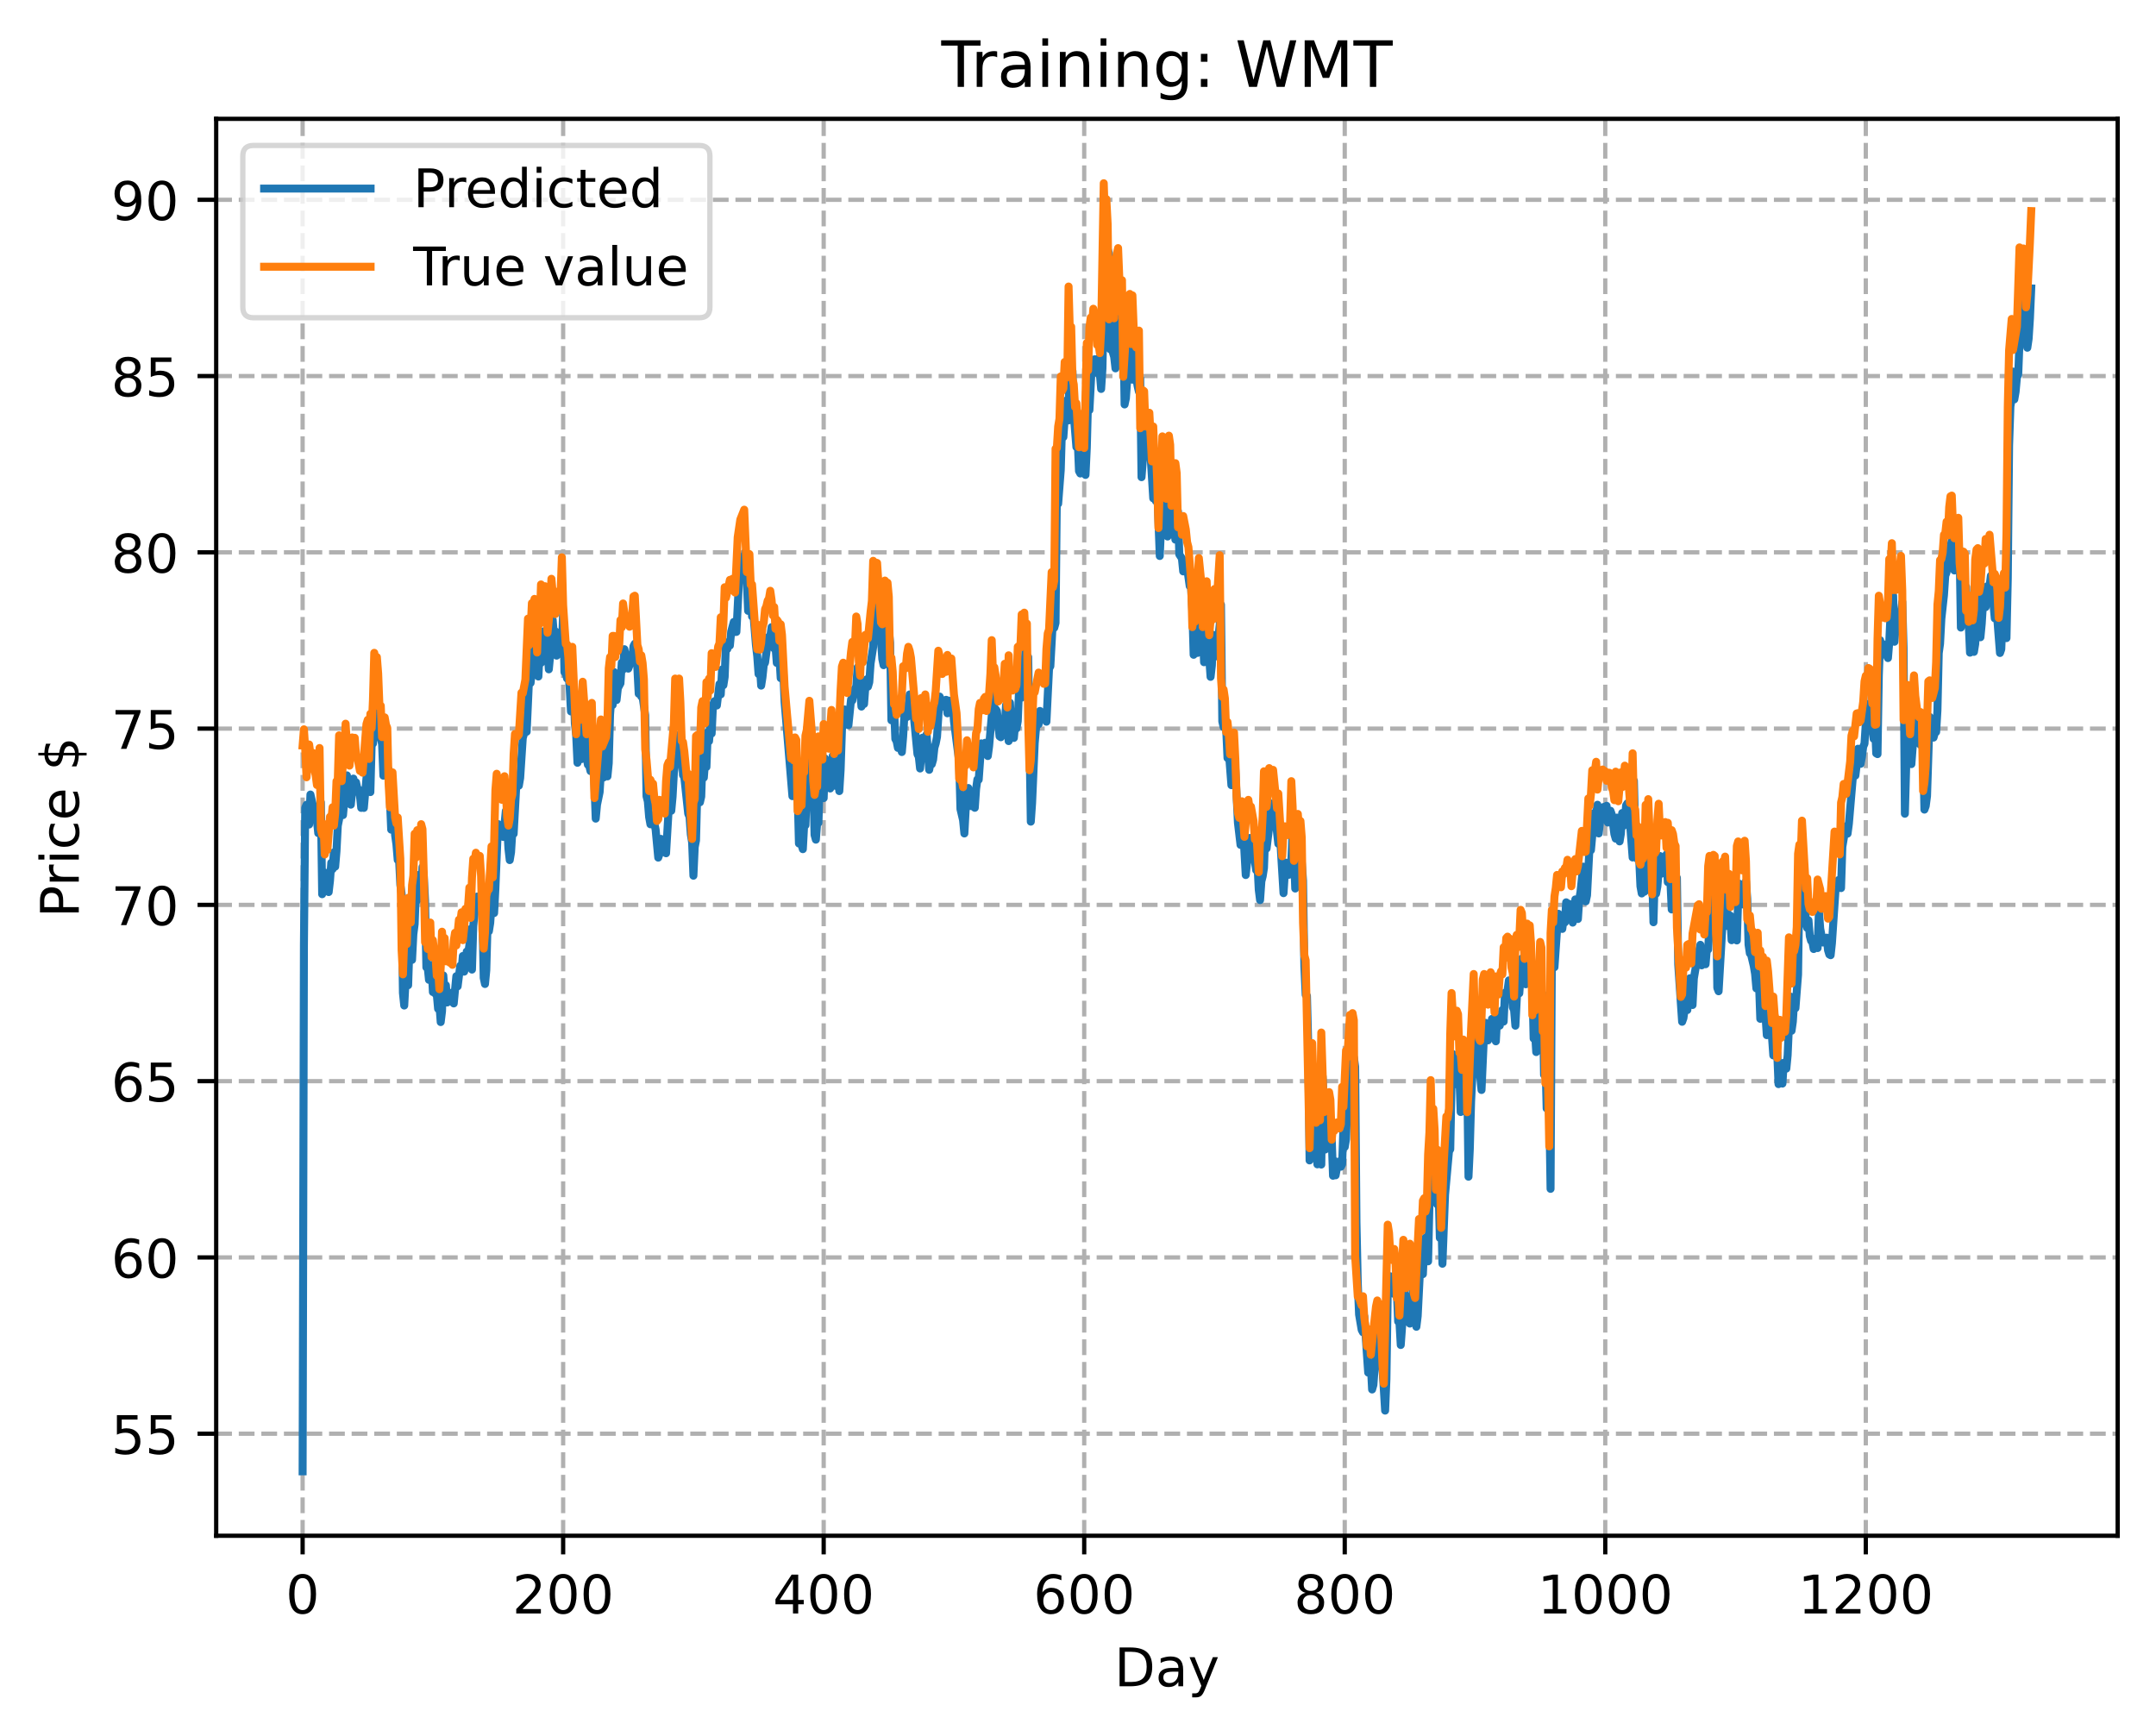 <?xml version="1.0" encoding="utf-8" standalone="no"?>
<!DOCTYPE svg PUBLIC "-//W3C//DTD SVG 1.1//EN"
  "http://www.w3.org/Graphics/SVG/1.1/DTD/svg11.dtd">
<!-- Created with matplotlib (https://matplotlib.org/) -->
<svg height="325.986pt" version="1.1" viewBox="0 0 404.923 325.986" width="404.923pt" xmlns="http://www.w3.org/2000/svg" xmlns:xlink="http://www.w3.org/1999/xlink">
 <defs>
  <style type="text/css">
*{stroke-linecap:butt;stroke-linejoin:round;}
  </style>
 </defs>
 <g id="figure_1">
  <g id="patch_1">
   <path d="M 0 325.986 
L 404.923 325.986 
L 404.923 0 
L 0 0 
z
" style="fill:#ffffff;"/>
  </g>
  <g id="axes_1">
   <g id="patch_2">
    <path d="M 40.603 288.43 
L 397.723 288.43 
L 397.723 22.318 
L 40.603 22.318 
z
" style="fill:#ffffff;"/>
   </g>
   <g id="matplotlib.axis_1">
    <g id="xtick_1">
     <g id="line2d_1">
      <path clip-path="url(#p4c17f4984e)" d="M 56.836 288.43 
L 56.836 22.318 
" style="fill:none;stroke:#b0b0b0;stroke-dasharray:2.96,1.28;stroke-dashoffset:0;stroke-width:0.8;"/>
     </g>
     <g id="line2d_2">
      <defs>
       <path d="M 0 0 
L 0 3.5 
" id="m9588ba6f67" style="stroke:#000000;stroke-width:0.8;"/>
      </defs>
      <g>
       <use style="stroke:#000000;stroke-width:0.8;" x="56.836" xlink:href="#m9588ba6f67" y="288.43"/>
      </g>
     </g>
     <g id="text_1">
      <!-- 0 -->
      <defs>
       <path d="M 31.781 66.406 
Q 24.172 66.406 20.328 58.906 
Q 16.5 51.422 16.5 36.375 
Q 16.5 21.391 20.328 13.891 
Q 24.172 6.391 31.781 6.391 
Q 39.453 6.391 43.281 13.891 
Q 47.125 21.391 47.125 36.375 
Q 47.125 51.422 43.281 58.906 
Q 39.453 66.406 31.781 66.406 
z
M 31.781 74.219 
Q 44.047 74.219 50.516 64.516 
Q 56.984 54.828 56.984 36.375 
Q 56.984 17.969 50.516 8.266 
Q 44.047 -1.422 31.781 -1.422 
Q 19.531 -1.422 13.062 8.266 
Q 6.594 17.969 6.594 36.375 
Q 6.594 54.828 13.062 64.516 
Q 19.531 74.219 31.781 74.219 
z
" id="DejaVuSans-48"/>
      </defs>
      <g transform="translate(53.655 303.029)scale(0.1 -0.1)">
       <use xlink:href="#DejaVuSans-48"/>
      </g>
     </g>
    </g>
    <g id="xtick_2">
     <g id="line2d_3">
      <path clip-path="url(#p4c17f4984e)" d="M 105.766 288.43 
L 105.766 22.318 
" style="fill:none;stroke:#b0b0b0;stroke-dasharray:2.96,1.28;stroke-dashoffset:0;stroke-width:0.8;"/>
     </g>
     <g id="line2d_4">
      <g>
       <use style="stroke:#000000;stroke-width:0.8;" x="105.766" xlink:href="#m9588ba6f67" y="288.43"/>
      </g>
     </g>
     <g id="text_2">
      <!-- 200 -->
      <defs>
       <path d="M 19.188 8.297 
L 53.609 8.297 
L 53.609 0 
L 7.328 0 
L 7.328 8.297 
Q 12.938 14.109 22.625 23.891 
Q 32.328 33.688 34.812 36.531 
Q 39.547 41.844 41.422 45.531 
Q 43.312 49.219 43.312 52.781 
Q 43.312 58.594 39.234 62.25 
Q 35.156 65.922 28.609 65.922 
Q 23.969 65.922 18.812 64.312 
Q 13.672 62.703 7.812 59.422 
L 7.812 69.391 
Q 13.766 71.781 18.938 73 
Q 24.125 74.219 28.422 74.219 
Q 39.75 74.219 46.484 68.547 
Q 53.219 62.891 53.219 53.422 
Q 53.219 48.922 51.531 44.891 
Q 49.859 40.875 45.406 35.406 
Q 44.188 33.984 37.641 27.219 
Q 31.109 20.453 19.188 8.297 
z
" id="DejaVuSans-50"/>
      </defs>
      <g transform="translate(96.223 303.029)scale(0.1 -0.1)">
       <use xlink:href="#DejaVuSans-50"/>
       <use x="63.623" xlink:href="#DejaVuSans-48"/>
       <use x="127.246" xlink:href="#DejaVuSans-48"/>
      </g>
     </g>
    </g>
    <g id="xtick_3">
     <g id="line2d_5">
      <path clip-path="url(#p4c17f4984e)" d="M 154.697 288.43 
L 154.697 22.318 
" style="fill:none;stroke:#b0b0b0;stroke-dasharray:2.96,1.28;stroke-dashoffset:0;stroke-width:0.8;"/>
     </g>
     <g id="line2d_6">
      <g>
       <use style="stroke:#000000;stroke-width:0.8;" x="154.697" xlink:href="#m9588ba6f67" y="288.43"/>
      </g>
     </g>
     <g id="text_3">
      <!-- 400 -->
      <defs>
       <path d="M 37.797 64.312 
L 12.891 25.391 
L 37.797 25.391 
z
M 35.203 72.906 
L 47.609 72.906 
L 47.609 25.391 
L 58.016 25.391 
L 58.016 17.188 
L 47.609 17.188 
L 47.609 0 
L 37.797 0 
L 37.797 17.188 
L 4.891 17.188 
L 4.891 26.703 
z
" id="DejaVuSans-52"/>
      </defs>
      <g transform="translate(145.153 303.029)scale(0.1 -0.1)">
       <use xlink:href="#DejaVuSans-52"/>
       <use x="63.623" xlink:href="#DejaVuSans-48"/>
       <use x="127.246" xlink:href="#DejaVuSans-48"/>
      </g>
     </g>
    </g>
    <g id="xtick_4">
     <g id="line2d_7">
      <path clip-path="url(#p4c17f4984e)" d="M 203.628 288.43 
L 203.628 22.318 
" style="fill:none;stroke:#b0b0b0;stroke-dasharray:2.96,1.28;stroke-dashoffset:0;stroke-width:0.8;"/>
     </g>
     <g id="line2d_8">
      <g>
       <use style="stroke:#000000;stroke-width:0.8;" x="203.628" xlink:href="#m9588ba6f67" y="288.43"/>
      </g>
     </g>
     <g id="text_4">
      <!-- 600 -->
      <defs>
       <path d="M 33.016 40.375 
Q 26.375 40.375 22.484 35.828 
Q 18.609 31.297 18.609 23.391 
Q 18.609 15.531 22.484 10.953 
Q 26.375 6.391 33.016 6.391 
Q 39.656 6.391 43.531 10.953 
Q 47.406 15.531 47.406 23.391 
Q 47.406 31.297 43.531 35.828 
Q 39.656 40.375 33.016 40.375 
z
M 52.594 71.297 
L 52.594 62.312 
Q 48.875 64.062 45.094 64.984 
Q 41.312 65.922 37.594 65.922 
Q 27.828 65.922 22.672 59.328 
Q 17.531 52.734 16.797 39.406 
Q 19.672 43.656 24.016 45.922 
Q 28.375 48.188 33.594 48.188 
Q 44.578 48.188 50.953 41.516 
Q 57.328 34.859 57.328 23.391 
Q 57.328 12.156 50.688 5.359 
Q 44.047 -1.422 33.016 -1.422 
Q 20.359 -1.422 13.672 8.266 
Q 6.984 17.969 6.984 36.375 
Q 6.984 53.656 15.188 63.938 
Q 23.391 74.219 37.203 74.219 
Q 40.922 74.219 44.703 73.484 
Q 48.484 72.75 52.594 71.297 
z
" id="DejaVuSans-54"/>
      </defs>
      <g transform="translate(194.084 303.029)scale(0.1 -0.1)">
       <use xlink:href="#DejaVuSans-54"/>
       <use x="63.623" xlink:href="#DejaVuSans-48"/>
       <use x="127.246" xlink:href="#DejaVuSans-48"/>
      </g>
     </g>
    </g>
    <g id="xtick_5">
     <g id="line2d_9">
      <path clip-path="url(#p4c17f4984e)" d="M 252.558 288.43 
L 252.558 22.318 
" style="fill:none;stroke:#b0b0b0;stroke-dasharray:2.96,1.28;stroke-dashoffset:0;stroke-width:0.8;"/>
     </g>
     <g id="line2d_10">
      <g>
       <use style="stroke:#000000;stroke-width:0.8;" x="252.558" xlink:href="#m9588ba6f67" y="288.43"/>
      </g>
     </g>
     <g id="text_5">
      <!-- 800 -->
      <defs>
       <path d="M 31.781 34.625 
Q 24.75 34.625 20.719 30.859 
Q 16.703 27.094 16.703 20.516 
Q 16.703 13.922 20.719 10.156 
Q 24.75 6.391 31.781 6.391 
Q 38.812 6.391 42.859 10.172 
Q 46.922 13.969 46.922 20.516 
Q 46.922 27.094 42.891 30.859 
Q 38.875 34.625 31.781 34.625 
z
M 21.922 38.812 
Q 15.578 40.375 12.031 44.719 
Q 8.5 49.078 8.5 55.328 
Q 8.5 64.062 14.719 69.141 
Q 20.953 74.219 31.781 74.219 
Q 42.672 74.219 48.875 69.141 
Q 55.078 64.062 55.078 55.328 
Q 55.078 49.078 51.531 44.719 
Q 48 40.375 41.703 38.812 
Q 48.828 37.156 52.797 32.312 
Q 56.781 27.484 56.781 20.516 
Q 56.781 9.906 50.312 4.234 
Q 43.844 -1.422 31.781 -1.422 
Q 19.734 -1.422 13.25 4.234 
Q 6.781 9.906 6.781 20.516 
Q 6.781 27.484 10.781 32.312 
Q 14.797 37.156 21.922 38.812 
z
M 18.312 54.391 
Q 18.312 48.734 21.844 45.562 
Q 25.391 42.391 31.781 42.391 
Q 38.141 42.391 41.719 45.562 
Q 45.312 48.734 45.312 54.391 
Q 45.312 60.062 41.719 63.234 
Q 38.141 66.406 31.781 66.406 
Q 25.391 66.406 21.844 63.234 
Q 18.312 60.062 18.312 54.391 
z
" id="DejaVuSans-56"/>
      </defs>
      <g transform="translate(243.015 303.029)scale(0.1 -0.1)">
       <use xlink:href="#DejaVuSans-56"/>
       <use x="63.623" xlink:href="#DejaVuSans-48"/>
       <use x="127.246" xlink:href="#DejaVuSans-48"/>
      </g>
     </g>
    </g>
    <g id="xtick_6">
     <g id="line2d_11">
      <path clip-path="url(#p4c17f4984e)" d="M 301.489 288.43 
L 301.489 22.318 
" style="fill:none;stroke:#b0b0b0;stroke-dasharray:2.96,1.28;stroke-dashoffset:0;stroke-width:0.8;"/>
     </g>
     <g id="line2d_12">
      <g>
       <use style="stroke:#000000;stroke-width:0.8;" x="301.489" xlink:href="#m9588ba6f67" y="288.43"/>
      </g>
     </g>
     <g id="text_6">
      <!-- 1000 -->
      <defs>
       <path d="M 12.406 8.297 
L 28.516 8.297 
L 28.516 63.922 
L 10.984 60.406 
L 10.984 69.391 
L 28.422 72.906 
L 38.281 72.906 
L 38.281 8.297 
L 54.391 8.297 
L 54.391 0 
L 12.406 0 
z
" id="DejaVuSans-49"/>
      </defs>
      <g transform="translate(288.764 303.029)scale(0.1 -0.1)">
       <use xlink:href="#DejaVuSans-49"/>
       <use x="63.623" xlink:href="#DejaVuSans-48"/>
       <use x="127.246" xlink:href="#DejaVuSans-48"/>
       <use x="190.869" xlink:href="#DejaVuSans-48"/>
      </g>
     </g>
    </g>
    <g id="xtick_7">
     <g id="line2d_13">
      <path clip-path="url(#p4c17f4984e)" d="M 350.419 288.43 
L 350.419 22.318 
" style="fill:none;stroke:#b0b0b0;stroke-dasharray:2.96,1.28;stroke-dashoffset:0;stroke-width:0.8;"/>
     </g>
     <g id="line2d_14">
      <g>
       <use style="stroke:#000000;stroke-width:0.8;" x="350.419" xlink:href="#m9588ba6f67" y="288.43"/>
      </g>
     </g>
     <g id="text_7">
      <!-- 1200 -->
      <g transform="translate(337.694 303.029)scale(0.1 -0.1)">
       <use xlink:href="#DejaVuSans-49"/>
       <use x="63.623" xlink:href="#DejaVuSans-50"/>
       <use x="127.246" xlink:href="#DejaVuSans-48"/>
       <use x="190.869" xlink:href="#DejaVuSans-48"/>
      </g>
     </g>
    </g>
    <g id="text_8">
     <!-- Day -->
     <defs>
      <path d="M 19.672 64.797 
L 19.672 8.109 
L 31.594 8.109 
Q 46.688 8.109 53.688 14.938 
Q 60.688 21.781 60.688 36.531 
Q 60.688 51.172 53.688 57.984 
Q 46.688 64.797 31.594 64.797 
z
M 9.812 72.906 
L 30.078 72.906 
Q 51.266 72.906 61.172 64.094 
Q 71.094 55.281 71.094 36.531 
Q 71.094 17.672 61.125 8.828 
Q 51.172 0 30.078 0 
L 9.812 0 
z
" id="DejaVuSans-68"/>
      <path d="M 34.281 27.484 
Q 23.391 27.484 19.188 25 
Q 14.984 22.516 14.984 16.5 
Q 14.984 11.719 18.141 8.906 
Q 21.297 6.109 26.703 6.109 
Q 34.188 6.109 38.703 11.406 
Q 43.219 16.703 43.219 25.484 
L 43.219 27.484 
z
M 52.203 31.203 
L 52.203 0 
L 43.219 0 
L 43.219 8.297 
Q 40.141 3.328 35.547 0.953 
Q 30.953 -1.422 24.312 -1.422 
Q 15.922 -1.422 10.953 3.297 
Q 6 8.016 6 15.922 
Q 6 25.141 12.172 29.828 
Q 18.359 34.516 30.609 34.516 
L 43.219 34.516 
L 43.219 35.406 
Q 43.219 41.609 39.141 45 
Q 35.062 48.391 27.688 48.391 
Q 23 48.391 18.547 47.266 
Q 14.109 46.141 10.016 43.891 
L 10.016 52.203 
Q 14.938 54.109 19.578 55.047 
Q 24.219 56 28.609 56 
Q 40.484 56 46.344 49.844 
Q 52.203 43.703 52.203 31.203 
z
" id="DejaVuSans-97"/>
      <path d="M 32.172 -5.078 
Q 28.375 -14.844 24.75 -17.812 
Q 21.141 -20.797 15.094 -20.797 
L 7.906 -20.797 
L 7.906 -13.281 
L 13.188 -13.281 
Q 16.891 -13.281 18.938 -11.516 
Q 21 -9.766 23.484 -3.219 
L 25.094 0.875 
L 2.984 54.688 
L 12.5 54.688 
L 29.594 11.922 
L 46.688 54.688 
L 56.203 54.688 
z
" id="DejaVuSans-121"/>
     </defs>
     <g transform="translate(209.29 316.707)scale(0.1 -0.1)">
      <use xlink:href="#DejaVuSans-68"/>
      <use x="77.002" xlink:href="#DejaVuSans-97"/>
      <use x="138.281" xlink:href="#DejaVuSans-121"/>
     </g>
    </g>
   </g>
   <g id="matplotlib.axis_2">
    <g id="ytick_1">
     <g id="line2d_15">
      <path clip-path="url(#p4c17f4984e)" d="M 40.603 269.272 
L 397.723 269.272 
" style="fill:none;stroke:#b0b0b0;stroke-dasharray:2.96,1.28;stroke-dashoffset:0;stroke-width:0.8;"/>
     </g>
     <g id="line2d_16">
      <defs>
       <path d="M 0 0 
L -3.5 0 
" id="m6613744ef1" style="stroke:#000000;stroke-width:0.8;"/>
      </defs>
      <g>
       <use style="stroke:#000000;stroke-width:0.8;" x="40.603" xlink:href="#m6613744ef1" y="269.272"/>
      </g>
     </g>
     <g id="text_9">
      <!-- 55 -->
      <defs>
       <path d="M 10.797 72.906 
L 49.516 72.906 
L 49.516 64.594 
L 19.828 64.594 
L 19.828 46.734 
Q 21.969 47.469 24.109 47.828 
Q 26.266 48.188 28.422 48.188 
Q 40.625 48.188 47.75 41.5 
Q 54.891 34.812 54.891 23.391 
Q 54.891 11.625 47.562 5.094 
Q 40.234 -1.422 26.906 -1.422 
Q 22.312 -1.422 17.547 -0.641 
Q 12.797 0.141 7.719 1.703 
L 7.719 11.625 
Q 12.109 9.234 16.797 8.062 
Q 21.484 6.891 26.703 6.891 
Q 35.156 6.891 40.078 11.328 
Q 45.016 15.766 45.016 23.391 
Q 45.016 31 40.078 35.438 
Q 35.156 39.891 26.703 39.891 
Q 22.75 39.891 18.812 39.016 
Q 14.891 38.141 10.797 36.281 
z
" id="DejaVuSans-53"/>
      </defs>
      <g transform="translate(20.878 273.071)scale(0.1 -0.1)">
       <use xlink:href="#DejaVuSans-53"/>
       <use x="63.623" xlink:href="#DejaVuSans-53"/>
      </g>
     </g>
    </g>
    <g id="ytick_2">
     <g id="line2d_17">
      <path clip-path="url(#p4c17f4984e)" d="M 40.603 236.165 
L 397.723 236.165 
" style="fill:none;stroke:#b0b0b0;stroke-dasharray:2.96,1.28;stroke-dashoffset:0;stroke-width:0.8;"/>
     </g>
     <g id="line2d_18">
      <g>
       <use style="stroke:#000000;stroke-width:0.8;" x="40.603" xlink:href="#m6613744ef1" y="236.165"/>
      </g>
     </g>
     <g id="text_10">
      <!-- 60 -->
      <g transform="translate(20.878 239.965)scale(0.1 -0.1)">
       <use xlink:href="#DejaVuSans-54"/>
       <use x="63.623" xlink:href="#DejaVuSans-48"/>
      </g>
     </g>
    </g>
    <g id="ytick_3">
     <g id="line2d_19">
      <path clip-path="url(#p4c17f4984e)" d="M 40.603 203.059 
L 397.723 203.059 
" style="fill:none;stroke:#b0b0b0;stroke-dasharray:2.96,1.28;stroke-dashoffset:0;stroke-width:0.8;"/>
     </g>
     <g id="line2d_20">
      <g>
       <use style="stroke:#000000;stroke-width:0.8;" x="40.603" xlink:href="#m6613744ef1" y="203.059"/>
      </g>
     </g>
     <g id="text_11">
      <!-- 65 -->
      <g transform="translate(20.878 206.858)scale(0.1 -0.1)">
       <use xlink:href="#DejaVuSans-54"/>
       <use x="63.623" xlink:href="#DejaVuSans-53"/>
      </g>
     </g>
    </g>
    <g id="ytick_4">
     <g id="line2d_21">
      <path clip-path="url(#p4c17f4984e)" d="M 40.603 169.952 
L 397.723 169.952 
" style="fill:none;stroke:#b0b0b0;stroke-dasharray:2.96,1.28;stroke-dashoffset:0;stroke-width:0.8;"/>
     </g>
     <g id="line2d_22">
      <g>
       <use style="stroke:#000000;stroke-width:0.8;" x="40.603" xlink:href="#m6613744ef1" y="169.952"/>
      </g>
     </g>
     <g id="text_12">
      <!-- 70 -->
      <defs>
       <path d="M 8.203 72.906 
L 55.078 72.906 
L 55.078 68.703 
L 28.609 0 
L 18.312 0 
L 43.219 64.594 
L 8.203 64.594 
z
" id="DejaVuSans-55"/>
      </defs>
      <g transform="translate(20.878 173.752)scale(0.1 -0.1)">
       <use xlink:href="#DejaVuSans-55"/>
       <use x="63.623" xlink:href="#DejaVuSans-48"/>
      </g>
     </g>
    </g>
    <g id="ytick_5">
     <g id="line2d_23">
      <path clip-path="url(#p4c17f4984e)" d="M 40.603 136.846 
L 397.723 136.846 
" style="fill:none;stroke:#b0b0b0;stroke-dasharray:2.96,1.28;stroke-dashoffset:0;stroke-width:0.8;"/>
     </g>
     <g id="line2d_24">
      <g>
       <use style="stroke:#000000;stroke-width:0.8;" x="40.603" xlink:href="#m6613744ef1" y="136.846"/>
      </g>
     </g>
     <g id="text_13">
      <!-- 75 -->
      <g transform="translate(20.878 140.645)scale(0.1 -0.1)">
       <use xlink:href="#DejaVuSans-55"/>
       <use x="63.623" xlink:href="#DejaVuSans-53"/>
      </g>
     </g>
    </g>
    <g id="ytick_6">
     <g id="line2d_25">
      <path clip-path="url(#p4c17f4984e)" d="M 40.603 103.739 
L 397.723 103.739 
" style="fill:none;stroke:#b0b0b0;stroke-dasharray:2.96,1.28;stroke-dashoffset:0;stroke-width:0.8;"/>
     </g>
     <g id="line2d_26">
      <g>
       <use style="stroke:#000000;stroke-width:0.8;" x="40.603" xlink:href="#m6613744ef1" y="103.739"/>
      </g>
     </g>
     <g id="text_14">
      <!-- 80 -->
      <g transform="translate(20.878 107.538)scale(0.1 -0.1)">
       <use xlink:href="#DejaVuSans-56"/>
       <use x="63.623" xlink:href="#DejaVuSans-48"/>
      </g>
     </g>
    </g>
    <g id="ytick_7">
     <g id="line2d_27">
      <path clip-path="url(#p4c17f4984e)" d="M 40.603 70.633 
L 397.723 70.633 
" style="fill:none;stroke:#b0b0b0;stroke-dasharray:2.96,1.28;stroke-dashoffset:0;stroke-width:0.8;"/>
     </g>
     <g id="line2d_28">
      <g>
       <use style="stroke:#000000;stroke-width:0.8;" x="40.603" xlink:href="#m6613744ef1" y="70.633"/>
      </g>
     </g>
     <g id="text_15">
      <!-- 85 -->
      <g transform="translate(20.878 74.432)scale(0.1 -0.1)">
       <use xlink:href="#DejaVuSans-56"/>
       <use x="63.623" xlink:href="#DejaVuSans-53"/>
      </g>
     </g>
    </g>
    <g id="ytick_8">
     <g id="line2d_29">
      <path clip-path="url(#p4c17f4984e)" d="M 40.603 37.526 
L 397.723 37.526 
" style="fill:none;stroke:#b0b0b0;stroke-dasharray:2.96,1.28;stroke-dashoffset:0;stroke-width:0.8;"/>
     </g>
     <g id="line2d_30">
      <g>
       <use style="stroke:#000000;stroke-width:0.8;" x="40.603" xlink:href="#m6613744ef1" y="37.526"/>
      </g>
     </g>
     <g id="text_16">
      <!-- 90 -->
      <defs>
       <path d="M 10.984 1.516 
L 10.984 10.5 
Q 14.703 8.734 18.5 7.812 
Q 22.312 6.891 25.984 6.891 
Q 35.75 6.891 40.891 13.453 
Q 46.047 20.016 46.781 33.406 
Q 43.953 29.203 39.594 26.953 
Q 35.25 24.703 29.984 24.703 
Q 19.047 24.703 12.672 31.312 
Q 6.297 37.938 6.297 49.422 
Q 6.297 60.641 12.938 67.422 
Q 19.578 74.219 30.609 74.219 
Q 43.266 74.219 49.922 64.516 
Q 56.594 54.828 56.594 36.375 
Q 56.594 19.141 48.406 8.859 
Q 40.234 -1.422 26.422 -1.422 
Q 22.703 -1.422 18.891 -0.688 
Q 15.094 0.047 10.984 1.516 
z
M 30.609 32.422 
Q 37.25 32.422 41.125 36.953 
Q 45.016 41.5 45.016 49.422 
Q 45.016 57.281 41.125 61.844 
Q 37.25 66.406 30.609 66.406 
Q 23.969 66.406 20.094 61.844 
Q 16.219 57.281 16.219 49.422 
Q 16.219 41.5 20.094 36.953 
Q 23.969 32.422 30.609 32.422 
z
" id="DejaVuSans-57"/>
      </defs>
      <g transform="translate(20.878 41.325)scale(0.1 -0.1)">
       <use xlink:href="#DejaVuSans-57"/>
       <use x="63.623" xlink:href="#DejaVuSans-48"/>
      </g>
     </g>
    </g>
    <g id="text_17">
     <!-- Price $ -->
     <defs>
      <path d="M 19.672 64.797 
L 19.672 37.406 
L 32.078 37.406 
Q 38.969 37.406 42.719 40.969 
Q 46.484 44.531 46.484 51.125 
Q 46.484 57.672 42.719 61.234 
Q 38.969 64.797 32.078 64.797 
z
M 9.812 72.906 
L 32.078 72.906 
Q 44.344 72.906 50.609 67.359 
Q 56.891 61.812 56.891 51.125 
Q 56.891 40.328 50.609 34.812 
Q 44.344 29.297 32.078 29.297 
L 19.672 29.297 
L 19.672 0 
L 9.812 0 
z
" id="DejaVuSans-80"/>
      <path d="M 41.109 46.297 
Q 39.594 47.172 37.812 47.578 
Q 36.031 48 33.891 48 
Q 26.266 48 22.188 43.047 
Q 18.109 38.094 18.109 28.812 
L 18.109 0 
L 9.078 0 
L 9.078 54.688 
L 18.109 54.688 
L 18.109 46.188 
Q 20.953 51.172 25.484 53.578 
Q 30.031 56 36.531 56 
Q 37.453 56 38.578 55.875 
Q 39.703 55.766 41.062 55.516 
z
" id="DejaVuSans-114"/>
      <path d="M 9.422 54.688 
L 18.406 54.688 
L 18.406 0 
L 9.422 0 
z
M 9.422 75.984 
L 18.406 75.984 
L 18.406 64.594 
L 9.422 64.594 
z
" id="DejaVuSans-105"/>
      <path d="M 48.781 52.594 
L 48.781 44.188 
Q 44.969 46.297 41.141 47.344 
Q 37.312 48.391 33.406 48.391 
Q 24.656 48.391 19.812 42.844 
Q 14.984 37.312 14.984 27.297 
Q 14.984 17.281 19.812 11.734 
Q 24.656 6.203 33.406 6.203 
Q 37.312 6.203 41.141 7.25 
Q 44.969 8.297 48.781 10.406 
L 48.781 2.094 
Q 45.016 0.344 40.984 -0.531 
Q 36.969 -1.422 32.422 -1.422 
Q 20.062 -1.422 12.781 6.344 
Q 5.516 14.109 5.516 27.297 
Q 5.516 40.672 12.859 48.328 
Q 20.219 56 33.016 56 
Q 37.156 56 41.109 55.141 
Q 45.062 54.297 48.781 52.594 
z
" id="DejaVuSans-99"/>
      <path d="M 56.203 29.594 
L 56.203 25.203 
L 14.891 25.203 
Q 15.484 15.922 20.484 11.062 
Q 25.484 6.203 34.422 6.203 
Q 39.594 6.203 44.453 7.469 
Q 49.312 8.734 54.109 11.281 
L 54.109 2.781 
Q 49.266 0.734 44.188 -0.344 
Q 39.109 -1.422 33.891 -1.422 
Q 20.797 -1.422 13.156 6.188 
Q 5.516 13.812 5.516 26.812 
Q 5.516 40.234 12.766 48.109 
Q 20.016 56 32.328 56 
Q 43.359 56 49.781 48.891 
Q 56.203 41.797 56.203 29.594 
z
M 47.219 32.234 
Q 47.125 39.594 43.094 43.984 
Q 39.062 48.391 32.422 48.391 
Q 24.906 48.391 20.391 44.141 
Q 15.875 39.891 15.188 32.172 
z
" id="DejaVuSans-101"/>
      <path id="DejaVuSans-32"/>
      <path d="M 33.797 -14.703 
L 28.906 -14.703 
L 28.859 0 
Q 23.734 0.094 18.609 1.188 
Q 13.484 2.297 8.297 4.5 
L 8.297 13.281 
Q 13.281 10.156 18.375 8.562 
Q 23.484 6.984 28.906 6.938 
L 28.906 29.203 
Q 18.109 30.953 13.203 35.156 
Q 8.297 39.359 8.297 46.688 
Q 8.297 54.641 13.625 59.219 
Q 18.953 63.812 28.906 64.5 
L 28.906 75.984 
L 33.797 75.984 
L 33.797 64.656 
Q 38.328 64.453 42.578 63.688 
Q 46.828 62.938 50.875 61.625 
L 50.875 53.078 
Q 46.828 55.125 42.547 56.25 
Q 38.281 57.375 33.797 57.562 
L 33.797 36.719 
Q 44.875 35.016 50.094 30.609 
Q 55.328 26.219 55.328 18.609 
Q 55.328 10.359 49.781 5.594 
Q 44.234 0.828 33.797 0.094 
z
M 28.906 37.594 
L 28.906 57.625 
Q 23.25 56.984 20.266 54.391 
Q 17.281 51.812 17.281 47.516 
Q 17.281 43.312 20.031 40.969 
Q 22.797 38.625 28.906 37.594 
z
M 33.797 28.219 
L 33.797 7.078 
Q 39.984 7.906 43.141 10.594 
Q 46.297 13.281 46.297 17.672 
Q 46.297 21.969 43.281 24.5 
Q 40.281 27.047 33.797 28.219 
z
" id="DejaVuSans-36"/>
     </defs>
     <g transform="translate(14.798 172.342)rotate(-90)scale(0.1 -0.1)">
      <use xlink:href="#DejaVuSans-80"/>
      <use x="58.553" xlink:href="#DejaVuSans-114"/>
      <use x="99.666" xlink:href="#DejaVuSans-105"/>
      <use x="127.449" xlink:href="#DejaVuSans-99"/>
      <use x="182.43" xlink:href="#DejaVuSans-101"/>
      <use x="243.953" xlink:href="#DejaVuSans-32"/>
      <use x="275.74" xlink:href="#DejaVuSans-36"/>
     </g>
    </g>
   </g>
   <g id="line2d_31">
    <path clip-path="url(#p4c17f4984e)" d="M 56.836 276.334 
L 57.081 177.538 
L 57.325 151.707 
L 57.57 151.143 
L 57.814 153.837 
L 58.059 154.859 
L 58.304 149.223 
L 59.282 153.495 
L 59.527 154.132 
L 59.772 156.478 
L 60.016 152.321 
L 60.261 150.69 
L 60.506 167.944 
L 60.75 165.207 
L 60.995 163.87 
L 61.24 167.386 
L 61.484 166.454 
L 61.729 167.541 
L 61.974 165.436 
L 62.218 162.04 
L 62.463 163.236 
L 62.708 160.074 
L 62.952 162.768 
L 63.197 159.851 
L 63.441 155.095 
L 63.686 153.873 
L 63.931 147.116 
L 64.175 152.474 
L 64.42 153.086 
L 64.665 150.339 
L 64.909 150.192 
L 65.154 145.625 
L 65.399 149.213 
L 65.643 150.587 
L 65.888 151.128 
L 66.377 146.232 
L 66.622 147.708 
L 66.867 146.927 
L 67.111 148.096 
L 67.356 148.252 
L 67.601 149.465 
L 67.845 151.733 
L 68.09 149.914 
L 68.335 151.739 
L 69.069 143.421 
L 69.313 142.967 
L 69.558 148.764 
L 69.802 139.752 
L 70.047 139.662 
L 70.292 137.466 
L 70.536 132.24 
L 70.781 132.103 
L 71.026 130.978 
L 71.27 133.954 
L 71.515 138.44 
L 71.76 139.782 
L 72.004 145.685 
L 72.249 144.961 
L 72.494 141.47 
L 72.738 144.222 
L 72.983 144.493 
L 73.472 155.818 
L 73.717 155.621 
L 73.962 151.884 
L 74.206 156.864 
L 74.451 158.592 
L 74.696 161.512 
L 74.94 161.167 
L 75.185 166.177 
L 75.429 167.867 
L 75.674 186.482 
L 75.919 188.853 
L 76.163 184.363 
L 76.408 184.289 
L 76.653 185.041 
L 76.897 177.685 
L 77.387 180.278 
L 77.631 175.488 
L 77.876 173.562 
L 78.121 167.064 
L 78.365 169.087 
L 78.61 164.329 
L 78.855 167.59 
L 79.099 167.809 
L 79.344 162.856 
L 79.589 164.453 
L 79.833 169.136 
L 80.078 181.683 
L 80.323 181.601 
L 80.567 184.027 
L 80.812 181.774 
L 81.056 181.217 
L 81.301 186.32 
L 81.546 184.997 
L 81.79 186.658 
L 82.035 186.76 
L 82.28 189.471 
L 82.524 188.653 
L 82.769 191.958 
L 83.014 189.946 
L 83.258 183.195 
L 83.503 186.187 
L 83.748 185.044 
L 83.992 188.278 
L 84.237 186.861 
L 84.482 187.115 
L 84.726 188.088 
L 84.971 186.397 
L 85.216 188.458 
L 85.705 183.338 
L 85.95 185.249 
L 86.439 181.385 
L 86.684 182.214 
L 86.928 179.546 
L 87.173 182.488 
L 87.417 181.439 
L 87.662 178.706 
L 87.907 179.199 
L 88.151 177.531 
L 88.396 174.485 
L 88.641 182.101 
L 88.885 173.944 
L 89.13 171.304 
L 89.375 170.285 
L 89.619 168.385 
L 89.864 169.961 
L 90.109 168.489 
L 90.353 168.263 
L 90.598 171.482 
L 90.843 183.655 
L 91.087 184.809 
L 91.332 182.209 
L 91.577 173.285 
L 91.821 174.906 
L 92.066 173.354 
L 92.311 169.83 
L 92.555 167.956 
L 92.8 171.485 
L 93.044 166.827 
L 93.534 154.767 
L 93.778 155.345 
L 94.023 155.103 
L 94.268 156.921 
L 94.512 157.184 
L 95.002 152.292 
L 95.246 155.104 
L 95.491 159.384 
L 95.736 161.537 
L 95.98 160.072 
L 96.225 156.171 
L 96.47 156.604 
L 96.959 147.611 
L 97.204 147.145 
L 97.448 147.559 
L 97.693 146.128 
L 98.182 138.613 
L 98.427 137.775 
L 98.672 136.445 
L 98.916 137.434 
L 99.405 126.534 
L 99.65 128.271 
L 100.384 121.214 
L 100.629 120.98 
L 100.873 121.525 
L 101.118 127.057 
L 101.363 122.035 
L 101.607 124.497 
L 101.852 118.604 
L 102.097 122.642 
L 102.586 118.3 
L 103.075 125.711 
L 103.32 123.189 
L 103.565 121.982 
L 103.809 116.461 
L 104.054 119.658 
L 104.299 118.568 
L 104.543 123.139 
L 104.788 121.551 
L 105.032 119.054 
L 105.277 122.183 
L 105.522 122.047 
L 105.766 114.791 
L 106.011 126.215 
L 106.256 126.443 
L 106.5 127.429 
L 106.745 126.356 
L 106.99 129.102 
L 107.234 133.622 
L 107.479 129.751 
L 107.724 128.111 
L 107.968 135.86 
L 108.213 138.07 
L 108.458 143.261 
L 108.947 137.755 
L 109.192 142.571 
L 109.436 141.305 
L 109.681 134.18 
L 110.17 142.187 
L 110.415 143.633 
L 110.66 143.796 
L 110.904 144.819 
L 111.149 144.273 
L 111.393 140.68 
L 111.883 153.749 
L 112.127 151.143 
L 112.617 148.766 
L 113.106 140.962 
L 113.351 146.026 
L 113.595 145.102 
L 113.84 144.667 
L 114.085 145.814 
L 114.329 143.337 
L 114.574 134.218 
L 114.819 131 
L 115.063 132.406 
L 115.308 126.199 
L 115.553 126.919 
L 115.797 131.484 
L 116.042 129.241 
L 116.531 128.331 
L 116.776 124.445 
L 117.02 125.744 
L 117.265 121.927 
L 117.999 125.577 
L 118.488 124.252 
L 118.733 123.75 
L 118.978 121.338 
L 119.222 120.897 
L 119.467 120.913 
L 119.956 130.296 
L 120.201 129.017 
L 120.446 130.827 
L 120.69 130.903 
L 121.18 134.329 
L 121.424 149.548 
L 121.669 150.506 
L 121.914 153.471 
L 122.158 154.812 
L 122.403 153.099 
L 122.648 153.372 
L 123.137 155.825 
L 123.626 161.072 
L 123.871 160.382 
L 124.115 157.549 
L 124.36 159.103 
L 124.605 158.905 
L 125.094 160.254 
L 125.583 151.994 
L 125.828 151.884 
L 126.073 152.275 
L 126.317 149.657 
L 126.562 145.146 
L 126.807 143.585 
L 127.051 138.058 
L 127.296 138.796 
L 127.541 138.764 
L 127.785 137.929 
L 128.03 139.131 
L 128.275 145.568 
L 128.519 145.971 
L 129.253 152.821 
L 129.498 153.395 
L 129.742 156.718 
L 129.987 158.201 
L 130.232 164.471 
L 130.476 159.092 
L 130.721 157.835 
L 130.966 148.218 
L 131.21 149.201 
L 131.455 150.683 
L 131.7 149.608 
L 131.944 142.281 
L 132.189 146.05 
L 132.434 142.792 
L 132.678 144.052 
L 132.923 137.504 
L 133.168 139.204 
L 133.412 136.258 
L 133.657 137.765 
L 133.902 132.448 
L 134.146 131.727 
L 134.391 131.61 
L 134.636 132.501 
L 135.125 128.476 
L 135.369 130.416 
L 135.614 125.742 
L 135.859 128.699 
L 136.103 127.143 
L 136.348 120.655 
L 136.593 121.915 
L 136.837 120.644 
L 137.082 121.244 
L 137.327 118.608 
L 137.816 116.811 
L 138.061 118.699 
L 138.305 118.68 
L 138.795 109.153 
L 139.284 106.709 
L 139.529 104.513 
L 139.773 104.78 
L 140.018 103.623 
L 140.507 114.726 
L 140.752 110.778 
L 140.996 109.733 
L 141.241 115.774 
L 141.486 115.126 
L 141.975 121.165 
L 142.22 123.258 
L 142.464 126.595 
L 142.709 125.051 
L 142.954 128.768 
L 143.198 127.229 
L 143.443 124.878 
L 143.688 124.462 
L 144.177 120.718 
L 144.422 119.551 
L 144.666 119.552 
L 144.911 117.784 
L 145.4 121.806 
L 145.645 121.306 
L 145.89 124.508 
L 146.134 122.719 
L 146.379 123.297 
L 146.624 127.366 
L 146.868 125.242 
L 147.113 126.255 
L 147.357 131.852 
L 148.825 149.529 
L 149.07 145.539 
L 149.315 147.31 
L 149.559 144.66 
L 149.804 148.82 
L 150.049 158.417 
L 150.293 158.397 
L 150.538 158.706 
L 150.783 159.484 
L 151.027 154.979 
L 151.272 154.991 
L 151.517 148.512 
L 151.761 147.848 
L 152.251 141.16 
L 152.74 146.261 
L 152.984 156.803 
L 153.229 157.698 
L 153.474 154.519 
L 153.718 154.534 
L 153.963 146.179 
L 154.208 148.617 
L 154.452 146.915 
L 154.697 149.893 
L 154.942 142.435 
L 155.186 144.495 
L 155.431 144.648 
L 155.92 148.09 
L 156.41 141.922 
L 156.654 143.561 
L 156.899 147.585 
L 157.388 145.734 
L 157.633 148.576 
L 157.878 144.596 
L 158.122 137.18 
L 158.367 133.843 
L 158.612 133.238 
L 158.856 134.711 
L 159.101 134.944 
L 159.345 136.203 
L 159.835 131.379 
L 160.079 131.561 
L 160.324 129.738 
L 160.813 128.963 
L 161.058 125.347 
L 161.303 126.414 
L 161.792 132.706 
L 162.037 127.958 
L 162.281 132.218 
L 162.526 128.965 
L 162.771 127.59 
L 163.015 128.962 
L 163.26 128.12 
L 163.505 124.63 
L 163.994 121.486 
L 164.239 114.659 
L 164.483 114.624 
L 164.728 113.955 
L 164.972 114.444 
L 165.217 116.636 
L 165.706 123.771 
L 165.951 124.931 
L 166.44 118.231 
L 166.685 119.707 
L 166.93 118.216 
L 167.174 120.692 
L 167.419 135.284 
L 167.664 131.131 
L 167.908 132.768 
L 168.153 138.782 
L 168.398 139.216 
L 168.642 140.467 
L 168.887 139.347 
L 169.376 141.242 
L 169.621 138.384 
L 169.866 134.136 
L 170.11 134.702 
L 170.355 134.654 
L 170.844 130.422 
L 171.089 130.673 
L 171.333 131.465 
L 172.312 141.658 
L 172.557 142.104 
L 172.801 144.333 
L 173.291 138.535 
L 173.535 140.712 
L 173.78 140.386 
L 174.025 137.941 
L 174.514 144.584 
L 174.759 143.243 
L 175.003 143.527 
L 175.248 142.679 
L 175.493 140.44 
L 175.737 139.63 
L 175.982 138.39 
L 176.471 130.823 
L 176.716 131.356 
L 176.96 132.715 
L 177.205 132.602 
L 177.694 131.434 
L 177.939 133.97 
L 178.184 131.58 
L 178.428 133.779 
L 178.673 133.508 
L 178.918 131.621 
L 179.162 135.405 
L 180.141 143.025 
L 180.386 151.96 
L 180.875 154.033 
L 181.12 156.536 
L 181.364 152.09 
L 181.609 151.457 
L 181.854 147.997 
L 182.098 150.232 
L 182.343 150.43 
L 182.588 151.438 
L 182.832 150.148 
L 183.077 151.716 
L 183.321 148.179 
L 183.566 146.389 
L 183.811 146.438 
L 184.3 139.619 
L 184.545 139.998 
L 184.789 140.105 
L 185.034 139.502 
L 185.279 139.677 
L 185.523 141.994 
L 185.768 140.156 
L 186.257 134.517 
L 186.502 129.706 
L 186.747 134.689 
L 186.991 133.158 
L 187.236 133.534 
L 187.725 138.291 
L 187.97 138.462 
L 188.215 136.053 
L 188.459 136.846 
L 188.704 136.349 
L 188.948 132.407 
L 189.193 134.875 
L 189.438 139.186 
L 189.682 131.993 
L 189.927 136.206 
L 190.172 134.878 
L 190.416 138.595 
L 190.661 136.031 
L 190.906 136.824 
L 191.15 135.431 
L 191.395 129.359 
L 191.64 129.529 
L 191.884 131.031 
L 192.129 125.824 
L 192.374 125.793 
L 192.618 121.705 
L 192.863 126.261 
L 193.108 123.404 
L 193.597 154.317 
L 193.842 150.794 
L 194.331 139.561 
L 194.575 136.779 
L 194.82 135.354 
L 195.065 136.016 
L 195.309 133.527 
L 195.554 135.05 
L 195.799 134.599 
L 196.043 134.694 
L 196.288 133.985 
L 196.533 135.543 
L 197.022 125.584 
L 197.267 125.124 
L 197.756 116.223 
L 198.001 117.91 
L 198.245 116.999 
L 198.49 93.108 
L 198.735 94.61 
L 199.224 88.256 
L 199.469 79.822 
L 199.713 82.09 
L 200.203 75.252 
L 200.447 78.732 
L 200.692 78.957 
L 200.936 61.982 
L 201.181 71.811 
L 201.426 69.692 
L 201.67 78.025 
L 202.16 83.966 
L 202.404 82.655 
L 202.649 88.474 
L 202.894 88.928 
L 203.138 84.535 
L 203.383 84.911 
L 203.628 84.449 
L 203.872 89.197 
L 204.117 84.052 
L 204.362 74.579 
L 204.606 77.024 
L 205.096 67.721 
L 205.34 68.408 
L 205.585 67.478 
L 205.83 68.979 
L 206.074 67.427 
L 206.319 70.27 
L 206.563 70.214 
L 206.808 73.048 
L 207.053 69.206 
L 207.542 45.542 
L 207.787 50.765 
L 208.031 46.735 
L 208.276 47.6 
L 208.521 65.606 
L 208.765 61.275 
L 209.01 66.199 
L 209.255 67.025 
L 209.499 69.181 
L 209.744 58.584 
L 209.989 55.764 
L 210.233 55.402 
L 210.478 62.21 
L 210.723 63.414 
L 210.967 61.187 
L 211.212 75.961 
L 211.457 74.812 
L 212.191 64.099 
L 212.435 63.187 
L 212.68 71.312 
L 212.924 62.694 
L 213.169 69.567 
L 213.658 72.506 
L 213.903 73.557 
L 214.148 71.108 
L 214.392 89.619 
L 214.637 86.453 
L 214.882 81.428 
L 215.126 82.081 
L 215.371 85.564 
L 215.86 84.759 
L 216.105 85.82 
L 216.594 93.598 
L 216.839 86.838 
L 217.084 94.093 
L 217.328 91.534 
L 217.818 104.424 
L 218.062 98.758 
L 218.307 98.649 
L 218.551 90.186 
L 218.796 95.36 
L 219.041 97.423 
L 219.285 100.761 
L 219.53 91.285 
L 219.775 89.245 
L 220.019 91.069 
L 220.264 99.163 
L 220.509 99.208 
L 220.753 101.352 
L 220.998 95.123 
L 221.243 96.08 
L 221.487 104.13 
L 221.977 104.882 
L 222.221 107.315 
L 222.466 105.269 
L 222.955 106.639 
L 223.445 110.092 
L 223.689 110.253 
L 223.934 114.459 
L 224.179 122.978 
L 224.423 120.552 
L 224.912 122.626 
L 225.402 112.615 
L 225.646 115.978 
L 225.891 117.405 
L 226.136 124.374 
L 226.38 123.773 
L 226.87 117.309 
L 227.114 123.76 
L 227.359 127.124 
L 227.604 124.985 
L 227.848 119.222 
L 228.093 123.366 
L 228.338 119.338 
L 228.582 122.091 
L 229.072 117.41 
L 229.316 113.578 
L 229.561 135.489 
L 229.806 136.561 
L 230.05 136.176 
L 230.295 136.91 
L 230.539 142.369 
L 230.784 141.145 
L 231.273 147.463 
L 231.518 144.414 
L 231.763 146.397 
L 232.007 144.42 
L 232.497 154.522 
L 232.986 158.683 
L 233.475 155.634 
L 233.965 164.343 
L 234.699 157.382 
L 234.943 159.722 
L 235.188 158.336 
L 235.922 163.431 
L 236.167 162.305 
L 236.411 167.115 
L 236.656 169.054 
L 236.9 165.533 
L 237.145 164.578 
L 237.39 163.01 
L 237.634 156.127 
L 237.879 159.363 
L 238.368 155.28 
L 238.613 150.865 
L 239.102 154.372 
L 239.347 151.943 
L 240.081 158.472 
L 240.326 155.766 
L 241.06 167.75 
L 241.304 164.011 
L 241.549 162.02 
L 241.794 164.071 
L 242.038 164.302 
L 242.283 163.52 
L 242.527 161.726 
L 242.772 155.999 
L 243.017 159.998 
L 243.261 166.878 
L 243.506 166.022 
L 243.995 163.179 
L 244.24 164.595 
L 244.485 162.008 
L 244.729 165.404 
L 244.974 181.492 
L 245.219 186.845 
L 245.463 187.047 
L 245.708 196.39 
L 245.953 217.94 
L 246.197 215.28 
L 246.687 203.034 
L 246.931 210.222 
L 247.176 211.982 
L 247.421 218.68 
L 247.665 212.283 
L 247.91 210.157 
L 248.155 218.722 
L 248.399 202.159 
L 248.644 206.721 
L 248.888 215.897 
L 249.133 213.419 
L 249.378 215.506 
L 249.622 214.398 
L 249.867 212.628 
L 250.112 213.878 
L 250.356 220.822 
L 250.601 218.001 
L 250.846 220.738 
L 251.09 219.384 
L 251.335 219.095 
L 251.58 218.115 
L 251.824 219.128 
L 252.069 218.66 
L 252.314 211.682 
L 252.558 215.425 
L 252.803 213.955 
L 253.048 206.66 
L 253.292 208.05 
L 253.782 199.84 
L 254.026 200.116 
L 254.271 198.591 
L 254.515 200.352 
L 254.76 229.558 
L 255.005 240.985 
L 255.249 246.878 
L 255.739 249.77 
L 255.983 250.225 
L 256.228 247.211 
L 256.962 257.794 
L 257.207 257.785 
L 257.451 256.28 
L 257.696 260.963 
L 257.941 260.099 
L 258.43 253.516 
L 258.919 251.049 
L 259.164 254.223 
L 259.409 253.238 
L 259.898 260.922 
L 260.143 264.929 
L 260.387 259.027 
L 260.632 242.688 
L 260.876 239.665 
L 261.121 239.705 
L 261.366 240.53 
L 261.61 240.298 
L 261.855 243.039 
L 262.1 241.063 
L 262.344 242.313 
L 262.589 248.193 
L 262.834 248.389 
L 263.078 252.608 
L 263.568 245.846 
L 263.812 241.964 
L 264.057 246.499 
L 264.302 248.227 
L 264.546 245.855 
L 264.791 248.588 
L 265.036 243.438 
L 265.28 244.749 
L 265.525 240.8 
L 265.77 247.595 
L 266.014 249.185 
L 266.259 247.181 
L 266.748 237.469 
L 266.993 239.23 
L 267.237 239.301 
L 267.482 233.912 
L 267.727 232.458 
L 268.216 236.896 
L 268.461 226.202 
L 268.705 223.137 
L 268.95 216.232 
L 269.195 219.702 
L 269.439 215.62 
L 269.684 217.772 
L 269.929 226.201 
L 270.173 222.508 
L 270.418 232.495 
L 270.663 226.886 
L 270.907 237.347 
L 271.397 224.422 
L 272.131 216.265 
L 272.375 215.843 
L 272.62 203.44 
L 272.864 197.967 
L 273.598 203.661 
L 273.843 198.265 
L 274.088 202.077 
L 274.332 208.849 
L 274.577 204.618 
L 274.822 208.699 
L 275.066 204.164 
L 275.311 203.707 
L 275.556 202.136 
L 275.8 220.999 
L 276.045 215.845 
L 276.29 206.852 
L 277.024 192.396 
L 277.268 198.954 
L 277.513 199.653 
L 277.758 199.67 
L 278.247 204.713 
L 278.736 193.76 
L 278.981 192.091 
L 279.225 195.144 
L 279.47 195.398 
L 279.959 194.291 
L 280.204 191.365 
L 280.449 192.684 
L 280.693 193.184 
L 280.938 195.573 
L 281.183 191.006 
L 281.427 190.548 
L 281.672 192.63 
L 282.161 189.686 
L 282.406 191.867 
L 282.651 186.444 
L 282.895 187.183 
L 283.14 185.973 
L 283.385 184.131 
L 283.629 186.904 
L 283.874 184.829 
L 284.118 189.182 
L 284.363 189.701 
L 284.608 192.641 
L 285.097 183.249 
L 285.342 186.554 
L 285.831 180.023 
L 286.076 180.282 
L 286.32 181.852 
L 286.565 184.86 
L 286.81 184.482 
L 287.054 182.62 
L 287.299 182.472 
L 287.544 181.387 
L 287.788 184.311 
L 288.033 195.044 
L 288.278 193.603 
L 288.522 197.59 
L 288.767 196.621 
L 289.012 196.878 
L 289.501 186.834 
L 289.746 186.734 
L 289.99 201.861 
L 290.235 198.097 
L 290.479 208.172 
L 290.724 203.741 
L 290.969 207.812 
L 291.213 223.282 
L 291.458 179.66 
L 291.703 179.467 
L 291.947 181.655 
L 292.437 174.541 
L 292.681 171.617 
L 292.926 173.301 
L 293.171 173.183 
L 293.415 174.462 
L 293.66 172.548 
L 293.905 173.242 
L 294.149 169.467 
L 294.394 170.336 
L 294.639 169.735 
L 294.883 170.203 
L 295.128 170.27 
L 295.373 173.28 
L 295.862 168.922 
L 296.106 169.151 
L 296.351 172.604 
L 296.596 168.925 
L 296.84 167.477 
L 297.33 162.761 
L 297.574 168.053 
L 297.819 169.293 
L 298.064 168.153 
L 298.553 158.619 
L 298.798 159.681 
L 299.042 156.984 
L 299.287 152.732 
L 299.532 154.616 
L 300.021 151.141 
L 300.266 156.532 
L 300.755 152.042 
L 301 152.397 
L 301.244 151.539 
L 301.489 152.826 
L 301.734 151.34 
L 301.978 154.481 
L 302.223 152.992 
L 302.467 152.266 
L 302.712 152.974 
L 303.201 156.662 
L 303.446 157.509 
L 303.691 153.562 
L 303.935 156.965 
L 304.18 158.029 
L 304.425 156.54 
L 304.669 152.696 
L 304.914 155.101 
L 305.159 154.253 
L 305.403 151.256 
L 305.648 150.872 
L 305.893 151.505 
L 306.627 161.044 
L 306.871 146.638 
L 307.116 156.665 
L 307.361 157.938 
L 307.605 161.415 
L 307.85 161.176 
L 308.094 166.442 
L 308.339 167.803 
L 308.584 167.219 
L 308.828 167.484 
L 309.073 167.268 
L 309.318 160.742 
L 309.562 161.327 
L 309.807 158.776 
L 310.052 162.746 
L 310.296 164.382 
L 310.541 173.211 
L 310.786 164.563 
L 311.03 167.85 
L 311.275 166.49 
L 311.764 160.771 
L 312.009 164.103 
L 312.498 162.852 
L 312.988 160.475 
L 313.232 165.679 
L 313.477 162.155 
L 313.722 165.536 
L 313.966 170.806 
L 314.211 162.306 
L 314.455 164.692 
L 314.7 164.956 
L 314.945 164.874 
L 315.189 181.137 
L 315.923 191.904 
L 316.168 191.217 
L 316.657 187.723 
L 316.902 189.699 
L 317.147 185.562 
L 317.391 183.723 
L 317.636 185.306 
L 317.881 188.755 
L 318.125 183.776 
L 318.615 180.9 
L 319.349 177.447 
L 319.593 181.302 
L 319.838 180.171 
L 320.082 178.435 
L 320.327 181.097 
L 320.572 178.175 
L 320.816 178.335 
L 321.306 168.644 
L 321.795 173.258 
L 322.04 168.845 
L 322.284 167.014 
L 322.529 185.533 
L 322.774 186.17 
L 323.752 169.325 
L 323.997 170.641 
L 324.242 168.024 
L 324.486 173.935 
L 324.731 173.442 
L 324.976 171.966 
L 325.22 176.582 
L 325.71 174.851 
L 325.954 175.167 
L 326.199 176.628 
L 326.443 169.066 
L 326.688 165.969 
L 327.422 169.886 
L 327.911 165.518 
L 328.156 168.81 
L 328.401 177.417 
L 328.645 179.05 
L 328.89 179.348 
L 329.379 181.437 
L 329.624 182.892 
L 329.869 185.635 
L 330.113 182.868 
L 330.358 184.514 
L 330.603 191.347 
L 330.847 187.217 
L 331.092 188.17 
L 331.337 187.098 
L 331.826 194.417 
L 332.07 185.18 
L 332.315 190.792 
L 332.804 194.801 
L 333.049 198.22 
L 333.294 194.756 
L 333.538 196.83 
L 333.783 197.73 
L 334.028 203.611 
L 334.272 201.104 
L 334.517 200.245 
L 334.762 203.512 
L 335.006 199.605 
L 335.496 200.702 
L 335.74 198.182 
L 336.23 187.158 
L 336.474 193.598 
L 336.719 191.866 
L 336.964 187.906 
L 337.208 189.351 
L 337.698 183.048 
L 337.942 166.628 
L 338.187 164.679 
L 338.431 166.811 
L 338.676 162.444 
L 338.921 165.813 
L 339.165 173.385 
L 339.41 174.282 
L 339.655 172.848 
L 339.899 175.807 
L 340.144 176.699 
L 340.389 176.928 
L 340.633 178.24 
L 340.878 178.014 
L 341.123 176.175 
L 341.367 178.06 
L 341.612 171.154 
L 341.857 174.384 
L 342.346 177.014 
L 342.591 176.236 
L 342.835 177.035 
L 343.08 176.105 
L 343.325 178.458 
L 343.569 179.261 
L 343.814 179.399 
L 344.058 177.141 
L 344.792 166.218 
L 345.037 165.86 
L 345.282 165.295 
L 345.526 166.622 
L 345.771 166.798 
L 346.016 159.046 
L 346.505 156.147 
L 346.75 155.163 
L 346.994 156.572 
L 347.239 154.739 
L 347.973 146.108 
L 348.218 145.275 
L 348.462 145.664 
L 348.707 143.657 
L 348.952 140.626 
L 349.196 140.987 
L 349.441 143.463 
L 349.686 142.199 
L 349.93 140.247 
L 350.175 139.676 
L 350.419 135.919 
L 350.664 134.607 
L 350.909 136.406 
L 351.153 132.12 
L 351.643 136.391 
L 351.887 138.761 
L 352.132 135.575 
L 352.377 141.489 
L 352.621 141.632 
L 352.866 126.771 
L 353.111 120.235 
L 353.355 121.861 
L 353.6 120.937 
L 353.845 122.452 
L 354.089 121.195 
L 354.334 123.125 
L 354.579 123.593 
L 354.823 120.641 
L 355.068 115.302 
L 355.313 116.142 
L 355.557 111.891 
L 355.802 120.529 
L 356.046 117.344 
L 356.291 117.346 
L 356.536 115.54 
L 356.78 115.802 
L 357.025 115.304 
L 357.27 113.059 
L 357.514 121.725 
L 357.759 152.828 
L 358.004 143.937 
L 358.493 135.614 
L 358.982 143.51 
L 359.716 133.774 
L 359.961 138.814 
L 360.206 138.539 
L 360.45 139.647 
L 360.695 139.886 
L 360.94 139.483 
L 361.184 140.857 
L 361.429 152.054 
L 361.674 151.385 
L 361.918 149.517 
L 362.407 134.638 
L 362.652 135.148 
L 363.141 138.53 
L 363.386 137.628 
L 363.631 137.478 
L 363.875 133.414 
L 364.12 122.665 
L 364.365 120.899 
L 364.609 116.239 
L 365.099 111.792 
L 365.343 108.138 
L 365.588 107.492 
L 365.833 103.024 
L 366.077 106.099 
L 366.322 102.812 
L 366.567 101.452 
L 366.811 101.892 
L 367.056 107.141 
L 367.301 106.635 
L 367.545 104.823 
L 368.034 103.154 
L 368.279 117.868 
L 369.013 110.563 
L 369.258 110.22 
L 369.502 116.966 
L 369.747 117.05 
L 369.992 122.579 
L 370.236 120.667 
L 370.481 120.482 
L 370.726 122.432 
L 370.97 120.937 
L 371.46 112.324 
L 371.704 110.227 
L 371.949 119.686 
L 372.194 117.141 
L 372.438 113.191 
L 372.683 111.057 
L 372.928 114.027 
L 373.172 110.134 
L 373.417 110.458 
L 373.662 110.063 
L 373.906 108.135 
L 374.64 116.138 
L 374.885 115.361 
L 375.129 116.388 
L 375.619 122.639 
L 375.863 121.938 
L 376.108 115.806 
L 376.353 116.803 
L 376.597 115.063 
L 376.842 119.846 
L 377.087 108.625 
L 377.331 83.662 
L 377.576 76.356 
L 377.821 74.798 
L 378.065 69.779 
L 378.31 75.008 
L 378.555 73.593 
L 378.799 70.885 
L 379.044 70.404 
L 379.533 57.884 
L 379.778 59.553 
L 380.267 54.981 
L 380.756 65.308 
L 381.001 63.628 
L 381.246 59.832 
L 381.49 54.173 
L 381.49 54.173 
" style="fill:none;stroke:#1f77b4;stroke-linecap:square;stroke-width:1.5;"/>
   </g>
   <g id="line2d_32">
    <path clip-path="url(#p4c17f4984e)" d="M 56.836 140.024 
L 57.081 136.978 
L 57.325 140.62 
L 57.57 145.983 
L 58.059 139.825 
L 58.548 143.533 
L 58.793 141.414 
L 59.038 144.46 
L 59.282 145.586 
L 59.527 147.44 
L 60.016 140.487 
L 60.261 155.716 
L 60.506 156.776 
L 60.75 154.723 
L 60.995 160.484 
L 61.24 158.233 
L 61.484 159.623 
L 61.974 153.399 
L 62.218 153.995 
L 62.463 151.611 
L 62.708 155.054 
L 62.952 152.737 
L 63.197 146.712 
L 63.441 146.447 
L 63.686 138.104 
L 63.931 144.659 
L 64.175 146.712 
L 64.42 143.07 
L 64.665 143.004 
L 64.909 135.919 
L 65.399 143.533 
L 65.643 143.798 
L 66.133 138.501 
L 66.377 140.487 
L 66.622 138.567 
L 66.867 141.746 
L 67.111 142.209 
L 67.601 144.791 
L 67.845 143.136 
L 68.09 145.122 
L 68.824 135.985 
L 69.069 135.19 
L 69.313 142.54 
L 69.558 134.065 
L 69.802 136.78 
L 70.047 131.482 
L 70.292 122.61 
L 70.536 124.199 
L 70.781 123.404 
L 71.026 126.517 
L 71.27 132.741 
L 71.515 132.542 
L 71.76 138.435 
L 72.004 138.038 
L 72.249 134.727 
L 72.494 136.117 
L 72.738 136.713 
L 72.983 147.109 
L 73.228 151.611 
L 73.472 149.161 
L 73.717 145.056 
L 74.206 153.531 
L 74.451 154.657 
L 74.696 153.531 
L 75.185 161.278 
L 75.429 178.428 
L 75.674 182.996 
L 75.919 176.441 
L 76.163 176.574 
L 76.408 177.302 
L 76.653 168.628 
L 77.142 173.263 
L 77.387 166.244 
L 77.631 164.457 
L 77.876 156.577 
L 78.121 161.08 
L 78.365 155.915 
L 78.61 159.027 
L 78.855 159.424 
L 79.099 154.789 
L 79.344 155.716 
L 79.589 164.059 
L 79.833 176.971 
L 80.078 176.309 
L 80.323 178.229 
L 80.812 173.263 
L 81.056 179.752 
L 81.301 176.574 
L 81.546 178.891 
L 81.79 179.421 
L 82.035 183.261 
L 82.28 181.937 
L 82.524 185.777 
L 82.769 181.672 
L 83.014 174.984 
L 83.258 177.898 
L 83.503 176.176 
L 83.748 180.546 
L 83.992 179.288 
L 84.237 179.421 
L 84.482 180.811 
L 84.726 179.023 
L 84.971 181.209 
L 85.216 176.706 
L 85.46 175.183 
L 85.705 177.567 
L 86.194 172.733 
L 86.439 173.329 
L 86.684 171.343 
L 86.928 176.574 
L 87.173 174.256 
L 87.417 170.681 
L 87.662 171.608 
L 87.907 170.283 
L 88.151 166.708 
L 88.396 172.402 
L 88.641 164.854 
L 88.885 161.278 
L 89.13 161.808 
L 89.375 160.153 
L 89.619 160.682 
L 90.109 160.749 
L 90.353 164.523 
L 90.598 174.587 
L 90.843 178.163 
L 91.087 175.183 
L 91.332 168.231 
L 91.577 167.304 
L 91.821 167.039 
L 92.311 158.961 
L 92.555 164.788 
L 92.8 158.431 
L 93.044 148.367 
L 93.289 145.321 
L 93.534 147.572 
L 93.778 147.97 
L 94.023 149.89 
L 94.268 150.221 
L 94.512 146.116 
L 94.757 145.785 
L 95.002 148.632 
L 95.246 153.399 
L 95.491 155.054 
L 95.736 153.73 
L 95.98 150.155 
L 96.225 149.228 
L 96.47 141.613 
L 96.714 137.839 
L 96.959 138.369 
L 97.204 138.302 
L 97.448 137.971 
L 97.938 130.092 
L 98.182 130.224 
L 98.672 127.642 
L 99.161 116.187 
L 99.405 121.153 
L 99.65 118.372 
L 99.895 113.274 
L 100.139 113.87 
L 100.384 112.479 
L 100.629 113.605 
L 100.873 122.544 
L 101.118 115.062 
L 101.363 117.18 
L 101.607 109.765 
L 101.852 116.783 
L 102.341 110.096 
L 102.831 118.836 
L 103.32 113.936 
L 103.565 108.705 
L 103.809 111.486 
L 104.054 111.486 
L 104.299 115.327 
L 104.543 114.333 
L 104.788 111.089 
L 105.032 113.671 
L 105.277 111.817 
L 105.522 104.666 
L 105.766 113.671 
L 106.256 120.955 
L 106.5 121.021 
L 106.745 123.404 
L 106.99 128.039 
L 107.234 121.551 
L 107.479 121.484 
L 107.968 132.674 
L 108.213 137.905 
L 108.458 132.277 
L 108.702 130.622 
L 108.947 135.19 
L 109.192 132.674 
L 109.436 128.039 
L 110.17 137.905 
L 110.415 136.846 
L 110.66 137.707 
L 110.904 137.177 
L 111.149 132.012 
L 111.638 149.89 
L 112.861 135.124 
L 113.106 140.223 
L 113.84 138.435 
L 114.085 135.455 
L 114.329 125.523 
L 114.574 123.404 
L 114.819 125.126 
L 115.063 119.432 
L 115.308 119.432 
L 115.553 123.404 
L 115.797 121.153 
L 116.042 122.279 
L 116.287 121.352 
L 116.531 116.452 
L 116.776 117.843 
L 117.02 113.34 
L 117.51 116.916 
L 117.999 117.048 
L 118.244 117.71 
L 118.488 117.379 
L 118.733 115.525 
L 118.978 112.016 
L 119.222 111.883 
L 119.712 121.153 
L 119.956 121.948 
L 120.201 124.265 
L 120.446 123.073 
L 120.69 124.53 
L 120.935 127.576 
L 121.18 140.752 
L 121.424 142.739 
L 121.914 148.565 
L 122.158 146.447 
L 122.403 147.043 
L 122.648 147.175 
L 122.892 149.89 
L 123.137 151.015 
L 123.381 154.194 
L 123.626 153.863 
L 123.871 150.221 
L 124.115 152.207 
L 124.36 150.684 
L 124.605 152.273 
L 124.849 152.803 
L 125.094 146.712 
L 125.339 143.732 
L 125.583 143.136 
L 125.828 144.063 
L 126.562 135.853 
L 126.807 127.443 
L 127.051 128.834 
L 127.296 131.35 
L 127.541 127.443 
L 127.785 131.88 
L 128.03 139.163 
L 128.275 139.362 
L 128.519 141.083 
L 129.008 146.182 
L 129.253 145.321 
L 129.987 157.57 
L 130.232 150.751 
L 130.476 150.088 
L 130.721 138.236 
L 130.966 138.038 
L 131.21 138.965 
L 131.455 141.017 
L 131.7 132.873 
L 131.944 131.681 
L 132.189 132.145 
L 132.434 135.853 
L 132.678 128.106 
L 132.923 130.887 
L 133.168 127.443 
L 133.412 129.695 
L 133.657 122.676 
L 133.902 123.206 
L 134.391 125.258 
L 134.88 121.418 
L 135.125 120.822 
L 135.369 115.922 
L 135.614 120.226 
L 135.859 117.247 
L 136.103 110.294 
L 136.348 112.281 
L 137.082 108.904 
L 137.327 108.904 
L 137.571 108.705 
L 137.816 111.023 
L 138.061 111.288 
L 138.55 100.892 
L 139.039 97.581 
L 139.773 95.727 
L 140.263 107.447 
L 140.507 104.136 
L 140.752 104.07 
L 140.996 109.831 
L 141.241 109.765 
L 141.73 116.452 
L 142.22 121.948 
L 142.464 117.379 
L 142.709 122.014 
L 142.954 120.756 
L 143.198 117.843 
L 143.443 116.916 
L 143.688 114.4 
L 143.932 113.87 
L 144.177 112.81 
L 144.422 112.413 
L 144.666 110.956 
L 144.911 112.678 
L 145.156 115.591 
L 145.4 114.002 
L 145.645 118.107 
L 145.89 116.386 
L 146.134 116.717 
L 146.379 120.359 
L 146.624 117.247 
L 146.868 119.233 
L 147.357 128.966 
L 147.847 134.528 
L 148.581 142.474 
L 148.825 139.031 
L 149.07 142.805 
L 149.315 138.501 
L 149.559 138.965 
L 149.804 152.34 
L 150.049 151.876 
L 150.293 150.949 
L 150.538 151.28 
L 150.783 145.122 
L 151.027 145.056 
L 151.272 138.17 
L 151.517 137.111 
L 152.006 131.615 
L 152.495 137.839 
L 152.74 146.645 
L 152.984 149.294 
L 153.229 147.771 
L 153.474 147.771 
L 153.718 138.302 
L 153.963 139.759 
L 154.208 138.832 
L 154.452 142.673 
L 154.697 135.985 
L 154.942 138.17 
L 155.186 137.64 
L 155.431 139.627 
L 155.676 140.62 
L 156.165 133.336 
L 156.654 141.613 
L 156.899 138.965 
L 157.144 138.369 
L 157.388 140.951 
L 157.878 129.562 
L 158.122 125.192 
L 158.367 124.464 
L 158.612 128.702 
L 159.101 130.158 
L 159.835 122.411 
L 160.079 120.557 
L 160.324 121.551 
L 160.569 121.551 
L 160.813 115.79 
L 161.058 117.18 
L 161.303 124.331 
L 161.547 126.914 
L 161.792 121.087 
L 162.037 124.398 
L 162.526 119.233 
L 163.015 119.895 
L 163.505 114.929 
L 163.749 112.877 
L 163.994 105.328 
L 164.239 105.924 
L 164.483 105.659 
L 164.728 105.726 
L 165.462 116.916 
L 165.706 117.247 
L 166.196 109.036 
L 166.44 109.367 
L 166.685 109.434 
L 166.93 112.082 
L 167.174 124.729 
L 167.419 123.537 
L 167.664 126.185 
L 167.908 132.277 
L 168.153 132.476 
L 168.398 134.263 
L 168.642 132.807 
L 168.887 132.939 
L 169.132 133.336 
L 169.376 130.357 
L 169.621 125.126 
L 169.866 125.192 
L 170.11 125.523 
L 170.355 122.742 
L 170.6 121.484 
L 170.844 122.213 
L 171.089 123.537 
L 172.067 134.992 
L 172.312 134.595 
L 172.557 136.912 
L 172.801 132.211 
L 173.046 131.085 
L 173.291 132.343 
L 173.535 131.615 
L 173.78 130.423 
L 174.025 132.741 
L 174.269 137.442 
L 174.514 134.595 
L 174.759 136.382 
L 175.003 134.992 
L 175.248 132.741 
L 175.493 131.88 
L 175.737 129.761 
L 176.227 122.213 
L 176.471 123.206 
L 176.96 126.583 
L 177.205 124.663 
L 177.45 124.53 
L 177.694 126.185 
L 177.939 123.007 
L 178.184 125.126 
L 178.428 125.987 
L 178.673 123.669 
L 179.162 130.423 
L 179.652 133.932 
L 179.896 138.302 
L 180.141 146.248 
L 180.386 146.513 
L 180.63 146.513 
L 180.875 147.837 
L 181.12 142.143 
L 181.364 143.798 
L 181.609 139.031 
L 181.854 141.083 
L 182.343 143.268 
L 182.588 140.885 
L 182.832 144.129 
L 183.321 137.64 
L 183.566 137.111 
L 183.811 133.204 
L 184.055 132.012 
L 184.3 132.277 
L 184.545 133.403 
L 184.789 131.218 
L 185.034 130.887 
L 185.279 133.535 
L 185.768 130.158 
L 186.013 126.517 
L 186.257 120.226 
L 186.502 126.715 
L 186.747 125.325 
L 186.991 126.848 
L 187.481 131.747 
L 187.725 131.482 
L 187.97 128.106 
L 188.215 128.635 
L 188.459 128.768 
L 188.704 124.663 
L 189.193 132.873 
L 189.438 123.073 
L 189.682 129.43 
L 189.927 126.98 
L 190.172 129.695 
L 190.416 127.112 
L 190.661 129.43 
L 190.906 128.702 
L 191.15 121.484 
L 191.395 121.286 
L 191.64 121.617 
L 191.884 115.393 
L 192.129 117.909 
L 192.374 115.062 
L 192.618 119.895 
L 192.863 117.114 
L 193.108 135.521 
L 193.352 144.659 
L 193.597 142.805 
L 194.086 130.092 
L 194.331 130.026 
L 195.065 126.318 
L 195.309 127.907 
L 195.799 127.245 
L 196.043 128.437 
L 196.288 128.37 
L 196.533 121.882 
L 196.777 118.968 
L 197.022 118.24 
L 197.511 107.447 
L 197.756 110.294 
L 198.001 109.036 
L 198.245 84.273 
L 198.49 84.14 
L 198.735 80.101 
L 198.979 78.644 
L 199.224 70.699 
L 199.469 73.414 
L 199.713 72.95 
L 199.958 67.984 
L 200.203 70.964 
L 200.447 70.765 
L 200.692 53.815 
L 200.936 62.555 
L 201.181 61.363 
L 201.426 71.03 
L 201.67 72.222 
L 201.915 76.459 
L 202.16 75.731 
L 202.649 84.008 
L 202.894 78.38 
L 203.138 78.512 
L 203.383 77.651 
L 203.628 84.14 
L 204.117 64.409 
L 204.362 69.573 
L 204.606 61.495 
L 204.851 59.641 
L 205.096 61.164 
L 205.34 57.986 
L 205.585 59.774 
L 205.83 58.781 
L 206.074 64.806 
L 206.319 64.674 
L 206.563 66.329 
L 206.808 61.959 
L 207.297 34.414 
L 207.542 41.83 
L 207.787 37.394 
L 208.031 42.095 
L 208.276 59.972 
L 208.521 54.874 
L 208.765 58.913 
L 209.255 59.774 
L 209.499 48.782 
L 209.989 46.597 
L 210.478 58.582 
L 210.723 52.623 
L 210.967 70.765 
L 211.457 62.753 
L 211.946 55.536 
L 212.191 55.205 
L 212.435 64.607 
L 212.68 55.47 
L 212.924 61.76 
L 213.169 64.74 
L 213.414 65.269 
L 213.658 64.276 
L 213.903 62.091 
L 214.148 80.432 
L 214.392 75.268 
L 214.637 73.281 
L 214.882 73.48 
L 215.126 80.101 
L 215.616 77.717 
L 215.86 77.519 
L 216.35 86.656 
L 216.594 80.101 
L 216.839 86.59 
L 217.084 84.67 
L 217.328 90.033 
L 217.573 99.171 
L 217.818 91.159 
L 218.062 91.159 
L 218.307 81.955 
L 218.551 86.391 
L 218.796 86.987 
L 219.041 93.675 
L 219.285 82.286 
L 219.53 81.823 
L 219.775 83.544 
L 220.019 94.999 
L 220.264 91.225 
L 220.509 94.8 
L 220.753 86.987 
L 220.998 88.841 
L 221.243 99.038 
L 221.487 98.906 
L 221.732 97.184 
L 221.977 100.429 
L 222.221 96.919 
L 222.711 99.435 
L 222.955 101.819 
L 223.2 102.746 
L 223.689 108.771 
L 223.934 117.776 
L 224.179 116.055 
L 224.423 116.783 
L 224.668 114.135 
L 225.157 104.799 
L 225.646 109.698 
L 225.891 117.776 
L 226.136 116.651 
L 226.625 109.169 
L 226.87 116.121 
L 227.114 119.299 
L 227.604 113.473 
L 227.848 116.32 
L 228.093 110.625 
L 228.338 115.922 
L 229.072 104.269 
L 229.316 127.377 
L 229.561 130.887 
L 229.806 129.496 
L 230.05 131.151 
L 230.295 137.508 
L 230.539 135.588 
L 230.784 137.905 
L 231.029 141.679 
L 231.273 138.634 
L 231.518 139.958 
L 231.763 137.574 
L 232.007 142.474 
L 232.252 149.691 
L 232.497 152.671 
L 232.741 153.598 
L 232.986 150.552 
L 233.231 150.486 
L 233.72 157.173 
L 234.209 151.876 
L 234.454 150.221 
L 234.699 151.81 
L 234.943 151.479 
L 235.433 154.194 
L 235.677 157.637 
L 235.922 155.915 
L 236.411 163.794 
L 236.656 157.504 
L 236.9 157.637 
L 237.145 153.2 
L 237.39 144.858 
L 237.634 149.691 
L 237.879 151.545 
L 238.124 149.294 
L 238.368 144.262 
L 238.613 144.858 
L 238.858 145.785 
L 239.102 144.593 
L 239.592 149.426 
L 239.836 151.81 
L 240.081 149.029 
L 240.815 160.815 
L 241.06 156.048 
L 241.304 155.187 
L 241.549 155.65 
L 241.794 156.842 
L 242.038 155.518 
L 242.283 155.054 
L 242.527 146.712 
L 242.772 151.479 
L 243.017 161.676 
L 243.261 160.153 
L 243.751 152.869 
L 243.995 155.981 
L 244.24 154.194 
L 244.485 157.306 
L 244.729 173.395 
L 244.974 179.421 
L 245.219 180.348 
L 245.953 215.639 
L 246.442 195.908 
L 246.687 203.456 
L 246.931 204.847 
L 247.176 210.872 
L 247.665 203.986 
L 247.91 210.408 
L 248.155 193.921 
L 248.644 208.886 
L 248.888 205.376 
L 249.133 207.826 
L 249.378 207.561 
L 249.622 205.111 
L 249.867 206.568 
L 250.112 214.05 
L 250.356 211.534 
L 250.601 212.395 
L 251.09 210.806 
L 251.335 211.137 
L 251.58 211.931 
L 251.824 211.137 
L 252.069 204.118 
L 252.314 207.892 
L 252.803 197.298 
L 253.048 198.556 
L 253.537 190.611 
L 253.782 191.869 
L 254.026 190.28 
L 254.271 191.604 
L 254.515 235.967 
L 255.005 243.515 
L 255.249 243.78 
L 255.739 245.17 
L 255.983 243.449 
L 256.228 247.422 
L 256.473 249.276 
L 256.717 252.851 
L 256.962 251.792 
L 257.207 249.673 
L 257.451 254.44 
L 258.43 245.369 
L 258.675 244.243 
L 258.919 246.164 
L 259.164 244.905 
L 259.653 256.36 
L 259.898 259.87 
L 260.632 230.008 
L 260.876 231.53 
L 261.121 235.702 
L 261.366 234.444 
L 261.61 236.695 
L 261.855 234.576 
L 262.1 236.894 
L 262.344 243.846 
L 262.589 242.853 
L 262.834 247.091 
L 263.568 232.855 
L 263.812 238.748 
L 264.057 241.926 
L 264.302 239.079 
L 264.546 240.403 
L 264.791 233.583 
L 265.036 238.549 
L 265.28 234.179 
L 265.525 242.919 
L 265.77 243.78 
L 266.503 228.948 
L 266.748 230.67 
L 266.993 231.199 
L 267.237 225.505 
L 267.482 225.042 
L 267.727 227.558 
L 267.971 226.498 
L 268.216 216.831 
L 268.461 212.66 
L 268.705 202.86 
L 268.95 212.726 
L 269.195 208.223 
L 269.439 212.196 
L 269.684 223.452 
L 269.929 215.904 
L 270.173 223.386 
L 270.418 219.215 
L 270.663 230.603 
L 271.152 218.354 
L 271.641 209.68 
L 271.886 210.011 
L 272.131 208.223 
L 272.375 194.054 
L 272.62 186.506 
L 273.109 194.65 
L 273.354 193.657 
L 273.598 189.816 
L 273.843 190.478 
L 274.088 197.696 
L 274.332 197.828 
L 274.577 200.94 
L 274.822 195.246 
L 275.066 197.1 
L 275.311 195.709 
L 275.556 208.886 
L 275.8 205.31 
L 276.29 193.259 
L 276.779 182.93 
L 277.024 193.061 
L 277.268 194.186 
L 277.513 193.392 
L 277.758 195.047 
L 278.002 195.511 
L 278.247 191.273 
L 278.491 183.923 
L 278.736 182.93 
L 278.981 186.307 
L 279.225 187.101 
L 279.47 188.691 
L 279.715 187.433 
L 279.959 182.599 
L 280.204 183.261 
L 280.693 190.147 
L 280.938 183.394 
L 281.183 184.056 
L 281.427 186.77 
L 281.672 183.195 
L 281.917 182.4 
L 282.161 182.996 
L 282.406 177.898 
L 282.651 179.95 
L 282.895 176.176 
L 283.14 175.911 
L 283.385 178.957 
L 283.629 176.309 
L 283.874 181.738 
L 284.118 182.798 
L 284.363 187.168 
L 284.608 177.898 
L 284.852 175.58 
L 285.097 177.898 
L 285.342 176.176 
L 285.586 170.879 
L 285.831 171.475 
L 286.32 180.083 
L 286.565 178.428 
L 286.81 173.462 
L 287.054 174.587 
L 287.299 173.793 
L 287.544 177.17 
L 287.788 190.677 
L 288.033 185.91 
L 288.278 189.816 
L 288.522 188.558 
L 288.767 188.426 
L 289.256 176.905 
L 289.501 177.964 
L 289.746 193.723 
L 289.99 190.809 
L 290.235 203.456 
L 290.479 196.305 
L 290.724 202.397 
L 290.969 215.308 
L 291.213 175.249 
L 291.458 170.879 
L 291.703 173.263 
L 291.947 168.363 
L 292.192 166.774 
L 292.437 164.324 
L 292.681 164.986 
L 292.926 164.788 
L 293.171 166.642 
L 293.415 163.662 
L 293.66 164.192 
L 293.905 163 
L 294.149 163.132 
L 294.394 161.477 
L 294.639 162.735 
L 294.883 162.404 
L 295.128 166.443 
L 295.373 163.662 
L 295.862 161.345 
L 296.106 163.662 
L 296.351 162.669 
L 297.085 156.048 
L 297.33 156.975 
L 297.574 160.02 
L 297.819 159.954 
L 298.308 149.956 
L 298.553 151.346 
L 298.798 149.161 
L 299.042 144.659 
L 299.287 146.579 
L 299.776 143.07 
L 300.021 148.301 
L 300.266 145.983 
L 300.51 145.453 
L 300.755 145.652 
L 301 144.526 
L 301.244 145.718 
L 301.489 144.858 
L 301.734 146.645 
L 301.978 146.447 
L 302.223 145.122 
L 302.467 145.255 
L 302.712 147.97 
L 302.957 148.499 
L 303.201 150.287 
L 303.446 144.924 
L 303.691 149.228 
L 303.935 150.486 
L 304.425 145.056 
L 304.669 147.837 
L 304.914 146.513 
L 305.159 143.798 
L 305.403 144.791 
L 305.648 144.195 
L 306.137 150.817 
L 306.382 150.552 
L 306.627 141.481 
L 306.871 151.346 
L 307.116 152.075 
L 307.361 156.908 
L 307.605 155.187 
L 307.85 161.874 
L 308.094 162.404 
L 308.339 160.682 
L 308.584 161.278 
L 308.828 160.418 
L 309.073 151.148 
L 309.318 153.399 
L 309.562 150.088 
L 309.807 156.312 
L 310.052 157.835 
L 310.296 167.966 
L 310.541 157.107 
L 310.786 160.285 
L 311.03 159.888 
L 311.275 154.061 
L 311.52 150.949 
L 311.764 156.114 
L 312.009 156.908 
L 312.254 155.452 
L 312.743 154.392 
L 312.988 159.226 
L 313.232 154.525 
L 313.477 158.1 
L 313.722 165.119 
L 313.966 155.915 
L 314.211 156.643 
L 314.455 158.365 
L 314.7 158.895 
L 314.945 174.19 
L 315.679 187.234 
L 315.923 186.77 
L 316.168 181.672 
L 316.413 180.215 
L 316.657 181.738 
L 316.902 177.434 
L 317.147 177.302 
L 317.391 178.361 
L 317.636 180.944 
L 317.881 175.316 
L 318.37 172.667 
L 318.859 170.019 
L 319.104 169.82 
L 319.349 174.587 
L 319.838 172.402 
L 320.082 175.514 
L 320.327 171.409 
L 320.572 171.343 
L 320.816 162.669 
L 321.061 160.749 
L 321.306 161.808 
L 321.55 166.708 
L 321.795 160.55 
L 322.04 160.749 
L 322.284 175.316 
L 322.529 179.619 
L 323.263 164.457 
L 323.508 161.808 
L 323.752 162.073 
L 323.997 160.881 
L 324.242 167.105 
L 324.731 164.126 
L 324.976 170.35 
L 325.465 165.98 
L 325.954 169.423 
L 326.199 158.895 
L 326.443 158.034 
L 326.933 162.801 
L 327.177 163.463 
L 327.422 159.491 
L 327.667 157.902 
L 327.911 161.742 
L 328.156 172.667 
L 328.401 172.998 
L 328.645 171.939 
L 328.89 174.521 
L 329.135 174.852 
L 329.379 175.779 
L 329.624 178.825 
L 329.869 176.176 
L 330.113 175.183 
L 330.358 181.473 
L 330.603 178.494 
L 330.847 181.672 
L 331.092 179.686 
L 331.337 183.394 
L 331.581 188.955 
L 331.826 180.414 
L 332.07 182.467 
L 332.804 192.134 
L 333.049 187.168 
L 333.294 190.545 
L 333.538 191.604 
L 333.783 198.689 
L 334.028 193.657 
L 334.272 191.538 
L 334.517 194.915 
L 334.762 191.803 
L 335.006 193.127 
L 335.251 193.789 
L 335.496 190.545 
L 335.985 176.044 
L 336.23 183.062 
L 336.474 184.718 
L 336.719 178.825 
L 336.964 178.626 
L 337.208 177.434 
L 337.453 174.124 
L 337.698 160.351 
L 337.942 158.63 
L 338.187 161.278 
L 338.431 154.127 
L 339.165 166.973 
L 339.41 164.92 
L 339.655 169.754 
L 339.899 170.747 
L 340.144 170.813 
L 340.389 171.277 
L 340.633 170.879 
L 340.878 169.29 
L 341.123 170.283 
L 341.367 165.185 
L 341.857 167.039 
L 342.101 170.681 
L 342.346 170.085 
L 342.591 170.614 
L 342.835 168.297 
L 343.325 172.535 
L 343.569 172.204 
L 344.548 156.18 
L 344.792 157.835 
L 345.037 156.643 
L 345.526 160.484 
L 345.771 150.751 
L 346.016 149.691 
L 346.26 147.241 
L 346.505 147.175 
L 346.75 149.095 
L 347.484 143.004 
L 347.728 138.17 
L 347.973 137.243 
L 348.218 138.302 
L 348.707 133.999 
L 348.952 133.932 
L 349.196 135.654 
L 349.441 135.323 
L 349.93 131.814 
L 350.175 127.973 
L 350.419 126.914 
L 350.664 129.43 
L 350.909 125.457 
L 351.153 125.59 
L 351.643 132.145 
L 351.887 128.304 
L 352.132 136.117 
L 352.377 136.051 
L 352.621 120.028 
L 352.866 111.883 
L 353.111 113.34 
L 353.355 113.737 
L 353.6 115.989 
L 353.845 114.929 
L 354.089 116.121 
L 354.334 115.989 
L 354.579 113.009 
L 354.823 104.997 
L 355.068 106.255 
L 355.313 102.018 
L 355.557 110.824 
L 355.802 109.367 
L 356.046 110.824 
L 356.291 107.58 
L 356.536 108.771 
L 357.025 104.401 
L 357.27 110.956 
L 357.514 135.257 
L 357.759 133.535 
L 358.004 133.27 
L 358.248 128.635 
L 358.738 137.905 
L 359.227 130.158 
L 359.472 126.848 
L 359.716 130.688 
L 360.206 134.462 
L 360.45 134.727 
L 360.695 133.734 
L 360.94 134.661 
L 361.184 148.565 
L 361.429 146.976 
L 361.674 143.864 
L 362.163 127.973 
L 362.407 127.775 
L 362.652 128.9 
L 362.897 131.085 
L 363.386 129.231 
L 363.631 124.331 
L 363.875 113.539 
L 364.12 111.023 
L 364.365 105.196 
L 364.609 104.997 
L 364.854 103.805 
L 365.099 100.429 
L 365.343 100.23 
L 365.588 97.979 
L 365.833 100.561 
L 366.077 95.264 
L 366.322 93.211 
L 366.567 93.079 
L 366.811 99.369 
L 367.056 101.091 
L 367.301 99.104 
L 367.545 98.641 
L 367.79 97.25 
L 368.034 105.726 
L 368.279 108.308 
L 368.768 103.607 
L 369.013 104.004 
L 369.258 114.731 
L 369.502 112.81 
L 369.747 116.783 
L 369.992 111.883 
L 370.236 113.406 
L 370.481 116.518 
L 370.726 114.532 
L 370.97 105.063 
L 371.215 103.21 
L 371.46 102.945 
L 371.704 111.155 
L 371.949 109.831 
L 372.194 106.322 
L 372.438 104.666 
L 372.683 105.858 
L 372.928 101.223 
L 373.172 103.739 
L 373.417 103.408 
L 373.662 100.429 
L 374.395 109.367 
L 374.64 107.778 
L 374.885 108.44 
L 375.129 110.692 
L 375.374 116.055 
L 375.619 114.002 
L 375.863 108.904 
L 376.108 109.765 
L 376.353 107.646 
L 376.597 110.361 
L 376.842 100.23 
L 377.087 76.393 
L 377.331 65.799 
L 377.821 59.906 
L 378.065 65.733 
L 378.799 61.363 
L 379.289 46.465 
L 379.533 50.901 
L 379.778 47.591 
L 380.022 46.664 
L 380.267 49.643 
L 380.512 57.721 
L 380.756 55.337 
L 381.246 45.472 
L 381.49 39.645 
L 381.49 39.645 
" style="fill:none;stroke:#ff7f0e;stroke-linecap:square;stroke-width:1.5;"/>
   </g>
   <g id="patch_3">
    <path d="M 40.603 288.43 
L 40.603 22.318 
" style="fill:none;stroke:#000000;stroke-linecap:square;stroke-linejoin:miter;stroke-width:0.8;"/>
   </g>
   <g id="patch_4">
    <path d="M 397.723 288.43 
L 397.723 22.318 
" style="fill:none;stroke:#000000;stroke-linecap:square;stroke-linejoin:miter;stroke-width:0.8;"/>
   </g>
   <g id="patch_5">
    <path d="M 40.603 288.43 
L 397.723 288.43 
" style="fill:none;stroke:#000000;stroke-linecap:square;stroke-linejoin:miter;stroke-width:0.8;"/>
   </g>
   <g id="patch_6">
    <path d="M 40.603 22.318 
L 397.723 22.318 
" style="fill:none;stroke:#000000;stroke-linecap:square;stroke-linejoin:miter;stroke-width:0.8;"/>
   </g>
   <g id="text_18">
    <!-- Training: WMT -->
    <defs>
     <path d="M -0.297 72.906 
L 61.375 72.906 
L 61.375 64.594 
L 35.5 64.594 
L 35.5 0 
L 25.594 0 
L 25.594 64.594 
L -0.297 64.594 
z
" id="DejaVuSans-84"/>
     <path d="M 54.891 33.016 
L 54.891 0 
L 45.906 0 
L 45.906 32.719 
Q 45.906 40.484 42.875 44.328 
Q 39.844 48.188 33.797 48.188 
Q 26.516 48.188 22.312 43.547 
Q 18.109 38.922 18.109 30.906 
L 18.109 0 
L 9.078 0 
L 9.078 54.688 
L 18.109 54.688 
L 18.109 46.188 
Q 21.344 51.125 25.703 53.562 
Q 30.078 56 35.797 56 
Q 45.219 56 50.047 50.172 
Q 54.891 44.344 54.891 33.016 
z
" id="DejaVuSans-110"/>
     <path d="M 45.406 27.984 
Q 45.406 37.75 41.375 43.109 
Q 37.359 48.484 30.078 48.484 
Q 22.859 48.484 18.828 43.109 
Q 14.797 37.75 14.797 27.984 
Q 14.797 18.266 18.828 12.891 
Q 22.859 7.516 30.078 7.516 
Q 37.359 7.516 41.375 12.891 
Q 45.406 18.266 45.406 27.984 
z
M 54.391 6.781 
Q 54.391 -7.172 48.188 -13.984 
Q 42 -20.797 29.203 -20.797 
Q 24.469 -20.797 20.266 -20.094 
Q 16.062 -19.391 12.109 -17.922 
L 12.109 -9.188 
Q 16.062 -11.328 19.922 -12.344 
Q 23.781 -13.375 27.781 -13.375 
Q 36.625 -13.375 41.016 -8.766 
Q 45.406 -4.156 45.406 5.172 
L 45.406 9.625 
Q 42.625 4.781 38.281 2.391 
Q 33.938 0 27.875 0 
Q 17.828 0 11.672 7.656 
Q 5.516 15.328 5.516 27.984 
Q 5.516 40.672 11.672 48.328 
Q 17.828 56 27.875 56 
Q 33.938 56 38.281 53.609 
Q 42.625 51.219 45.406 46.391 
L 45.406 54.688 
L 54.391 54.688 
z
" id="DejaVuSans-103"/>
     <path d="M 11.719 12.406 
L 22.016 12.406 
L 22.016 0 
L 11.719 0 
z
M 11.719 51.703 
L 22.016 51.703 
L 22.016 39.312 
L 11.719 39.312 
z
" id="DejaVuSans-58"/>
     <path d="M 3.328 72.906 
L 13.281 72.906 
L 28.609 11.281 
L 43.891 72.906 
L 54.984 72.906 
L 70.312 11.281 
L 85.594 72.906 
L 95.609 72.906 
L 77.297 0 
L 64.891 0 
L 49.516 63.281 
L 33.984 0 
L 21.578 0 
z
" id="DejaVuSans-87"/>
     <path d="M 9.812 72.906 
L 24.516 72.906 
L 43.109 23.297 
L 61.812 72.906 
L 76.516 72.906 
L 76.516 0 
L 66.891 0 
L 66.891 64.016 
L 48.094 14.016 
L 38.188 14.016 
L 19.391 64.016 
L 19.391 0 
L 9.812 0 
z
" id="DejaVuSans-77"/>
    </defs>
    <g transform="translate(176.79 16.318)scale(0.12 -0.12)">
     <use xlink:href="#DejaVuSans-84"/>
     <use x="46.334" xlink:href="#DejaVuSans-114"/>
     <use x="87.447" xlink:href="#DejaVuSans-97"/>
     <use x="148.727" xlink:href="#DejaVuSans-105"/>
     <use x="176.51" xlink:href="#DejaVuSans-110"/>
     <use x="239.889" xlink:href="#DejaVuSans-105"/>
     <use x="267.672" xlink:href="#DejaVuSans-110"/>
     <use x="331.051" xlink:href="#DejaVuSans-103"/>
     <use x="394.527" xlink:href="#DejaVuSans-58"/>
     <use x="428.219" xlink:href="#DejaVuSans-32"/>
     <use x="460.006" xlink:href="#DejaVuSans-87"/>
     <use x="558.883" xlink:href="#DejaVuSans-77"/>
     <use x="645.162" xlink:href="#DejaVuSans-84"/>
    </g>
   </g>
   <g id="legend_1">
    <g id="patch_7">
     <path d="M 47.603 59.674 
L 131.331 59.674 
Q 133.331 59.674 133.331 57.674 
L 133.331 29.318 
Q 133.331 27.318 131.331 27.318 
L 47.603 27.318 
Q 45.603 27.318 45.603 29.318 
L 45.603 57.674 
Q 45.603 59.674 47.603 59.674 
z
" style="fill:#ffffff;opacity:0.8;stroke:#cccccc;stroke-linejoin:miter;"/>
    </g>
    <g id="line2d_33">
     <path d="M 49.603 35.417 
L 69.603 35.417 
" style="fill:none;stroke:#1f77b4;stroke-linecap:square;stroke-width:1.5;"/>
    </g>
    <g id="line2d_34"/>
    <g id="text_19">
     <!-- Predicted -->
     <defs>
      <path d="M 45.406 46.391 
L 45.406 75.984 
L 54.391 75.984 
L 54.391 0 
L 45.406 0 
L 45.406 8.203 
Q 42.578 3.328 38.25 0.953 
Q 33.938 -1.422 27.875 -1.422 
Q 17.969 -1.422 11.734 6.484 
Q 5.516 14.406 5.516 27.297 
Q 5.516 40.188 11.734 48.094 
Q 17.969 56 27.875 56 
Q 33.938 56 38.25 53.625 
Q 42.578 51.266 45.406 46.391 
z
M 14.797 27.297 
Q 14.797 17.391 18.875 11.75 
Q 22.953 6.109 30.078 6.109 
Q 37.203 6.109 41.297 11.75 
Q 45.406 17.391 45.406 27.297 
Q 45.406 37.203 41.297 42.844 
Q 37.203 48.484 30.078 48.484 
Q 22.953 48.484 18.875 42.844 
Q 14.797 37.203 14.797 27.297 
z
" id="DejaVuSans-100"/>
      <path d="M 18.312 70.219 
L 18.312 54.688 
L 36.812 54.688 
L 36.812 47.703 
L 18.312 47.703 
L 18.312 18.016 
Q 18.312 11.328 20.141 9.422 
Q 21.969 7.516 27.594 7.516 
L 36.812 7.516 
L 36.812 0 
L 27.594 0 
Q 17.188 0 13.234 3.875 
Q 9.281 7.766 9.281 18.016 
L 9.281 47.703 
L 2.688 47.703 
L 2.688 54.688 
L 9.281 54.688 
L 9.281 70.219 
z
" id="DejaVuSans-116"/>
     </defs>
     <g transform="translate(77.603 38.917)scale(0.1 -0.1)">
      <use xlink:href="#DejaVuSans-80"/>
      <use x="58.553" xlink:href="#DejaVuSans-114"/>
      <use x="97.416" xlink:href="#DejaVuSans-101"/>
      <use x="158.939" xlink:href="#DejaVuSans-100"/>
      <use x="222.416" xlink:href="#DejaVuSans-105"/>
      <use x="250.199" xlink:href="#DejaVuSans-99"/>
      <use x="305.18" xlink:href="#DejaVuSans-116"/>
      <use x="344.389" xlink:href="#DejaVuSans-101"/>
      <use x="405.912" xlink:href="#DejaVuSans-100"/>
     </g>
    </g>
    <g id="line2d_35">
     <path d="M 49.603 50.095 
L 69.603 50.095 
" style="fill:none;stroke:#ff7f0e;stroke-linecap:square;stroke-width:1.5;"/>
    </g>
    <g id="line2d_36"/>
    <g id="text_20">
     <!-- True value -->
     <defs>
      <path d="M 8.5 21.578 
L 8.5 54.688 
L 17.484 54.688 
L 17.484 21.922 
Q 17.484 14.156 20.5 10.266 
Q 23.531 6.391 29.594 6.391 
Q 36.859 6.391 41.078 11.031 
Q 45.312 15.672 45.312 23.688 
L 45.312 54.688 
L 54.297 54.688 
L 54.297 0 
L 45.312 0 
L 45.312 8.406 
Q 42.047 3.422 37.719 1 
Q 33.406 -1.422 27.688 -1.422 
Q 18.266 -1.422 13.375 4.438 
Q 8.5 10.297 8.5 21.578 
z
M 31.109 56 
z
" id="DejaVuSans-117"/>
      <path d="M 2.984 54.688 
L 12.5 54.688 
L 29.594 8.797 
L 46.688 54.688 
L 56.203 54.688 
L 35.688 0 
L 23.484 0 
z
" id="DejaVuSans-118"/>
      <path d="M 9.422 75.984 
L 18.406 75.984 
L 18.406 0 
L 9.422 0 
z
" id="DejaVuSans-108"/>
     </defs>
     <g transform="translate(77.603 53.595)scale(0.1 -0.1)">
      <use xlink:href="#DejaVuSans-84"/>
      <use x="46.334" xlink:href="#DejaVuSans-114"/>
      <use x="87.447" xlink:href="#DejaVuSans-117"/>
      <use x="150.826" xlink:href="#DejaVuSans-101"/>
      <use x="212.35" xlink:href="#DejaVuSans-32"/>
      <use x="244.137" xlink:href="#DejaVuSans-118"/>
      <use x="303.316" xlink:href="#DejaVuSans-97"/>
      <use x="364.596" xlink:href="#DejaVuSans-108"/>
      <use x="392.379" xlink:href="#DejaVuSans-117"/>
      <use x="455.758" xlink:href="#DejaVuSans-101"/>
     </g>
    </g>
   </g>
  </g>
 </g>
 <defs>
  <clipPath id="p4c17f4984e">
   <rect height="266.112" width="357.12" x="40.603" y="22.318"/>
  </clipPath>
 </defs>
</svg>
